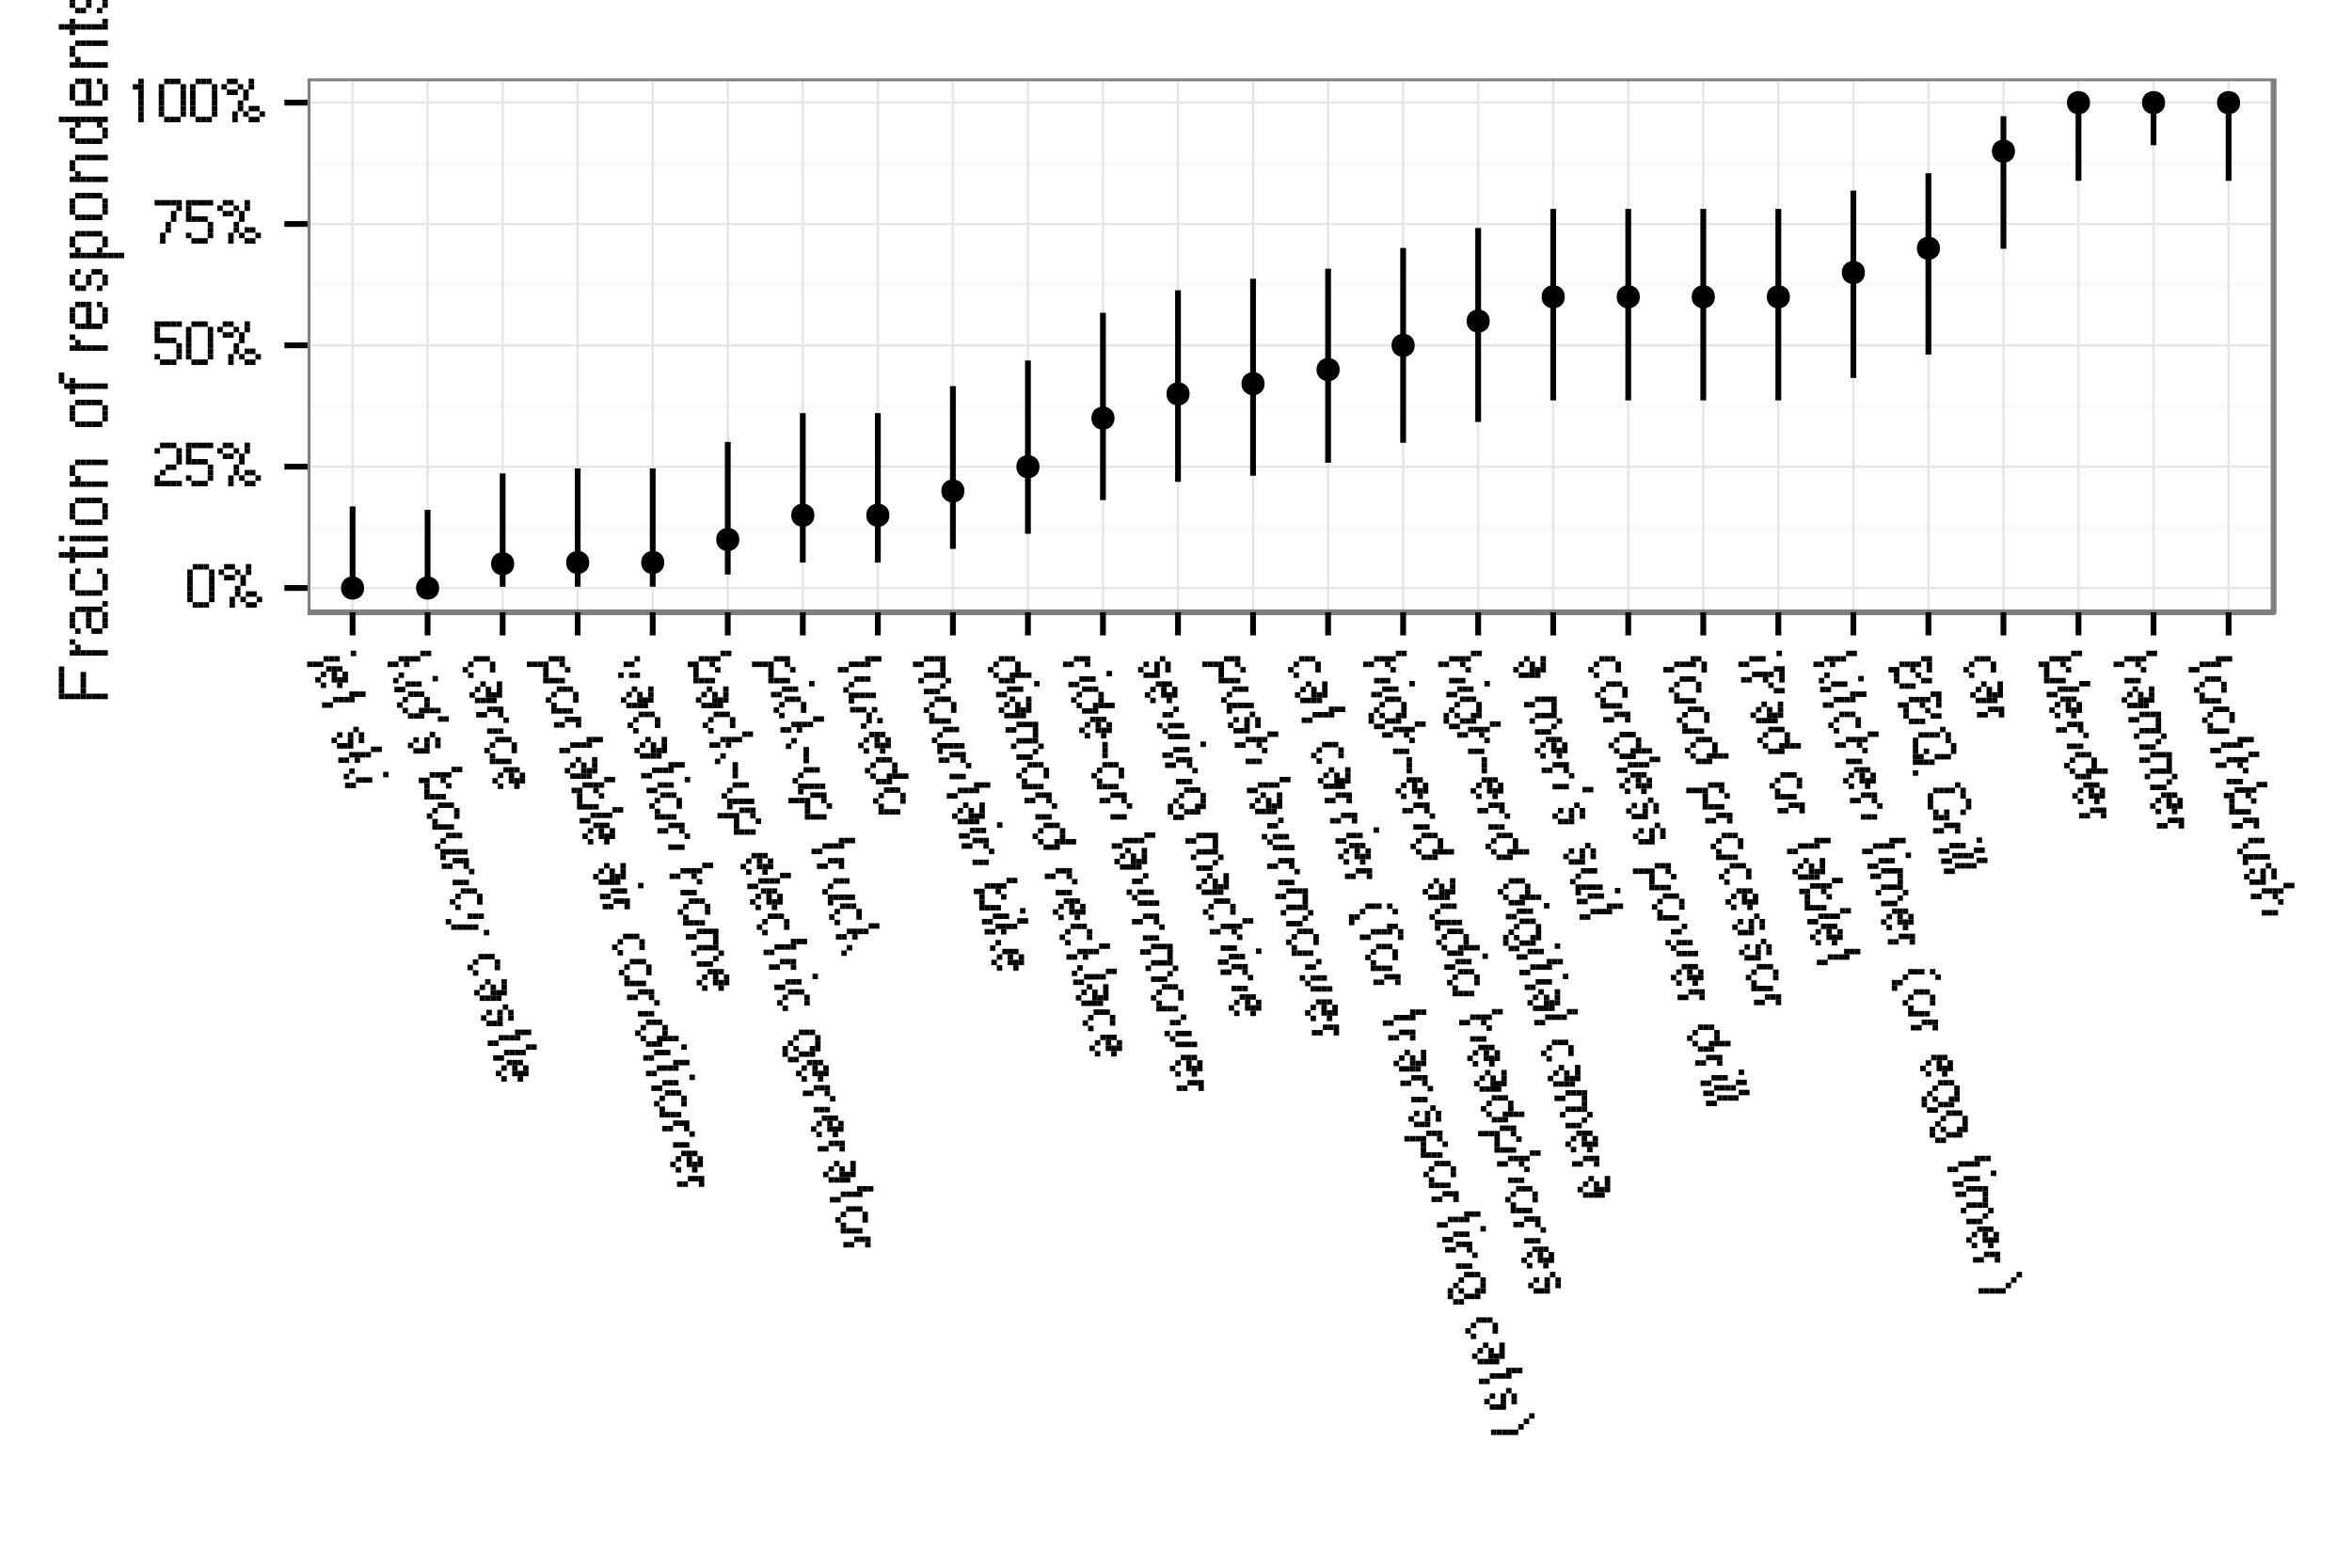 <?xml version="1.0" encoding="UTF-8"?>
<svg xmlns="http://www.w3.org/2000/svg" xmlns:xlink="http://www.w3.org/1999/xlink" width="432pt" height="288pt" viewBox="0 0 432 288" version="1.1">
<defs>
<g>
<symbol overflow="visible" id="glyph0-0">
<g transform="matrix(1,0,0,1,0,-7)">
<rect x="1" y="0" width="1" height="1"/>
<rect x="3" y="0" width="1" height="1"/>
<rect x="5" y="0" width="1" height="1"/>
<rect x="1" y="2" width="1" height="1"/>
<rect x="5" y="2" width="1" height="1"/>
<rect x="1" y="4" width="1" height="1"/>
<rect x="5" y="4" width="1" height="1"/>
<rect x="1" y="6" width="1" height="1"/>
<rect x="3" y="6" width="1" height="1"/>
<rect x="5" y="6" width="1" height="1"/>
</g>
</symbol>
<symbol overflow="visible" id="glyph0-1">
<g transform="matrix(1,0,0,1,0,-8)">
<rect x="1" y="0" width="1" height="1"/>
<rect x="2" y="0" width="1" height="1"/>
<rect x="3" y="0" width="1" height="1"/>
<rect x="0" y="1" width="1" height="1"/>
<rect x="4" y="1" width="1" height="1"/>
<rect x="0" y="2" width="1" height="1"/>
<rect x="4" y="2" width="1" height="1"/>
<rect x="0" y="3" width="1" height="1"/>
<rect x="4" y="3" width="1" height="1"/>
<rect x="0" y="4" width="1" height="1"/>
<rect x="4" y="4" width="1" height="1"/>
<rect x="0" y="5" width="1" height="1"/>
<rect x="4" y="5" width="1" height="1"/>
<rect x="0" y="6" width="1" height="1"/>
<rect x="4" y="6" width="1" height="1"/>
<rect x="1" y="7" width="1" height="1"/>
<rect x="2" y="7" width="1" height="1"/>
<rect x="3" y="7" width="1" height="1"/>
</g>
</symbol>
<symbol overflow="visible" id="glyph0-2">
<g transform="matrix(1,0,0,1,0,-8)">
<rect x="1" y="0" width="1" height="1"/>
<rect x="2" y="0" width="1" height="1"/>
<rect x="5" y="0" width="1" height="1"/>
<rect x="0" y="1" width="1" height="1"/>
<rect x="3" y="1" width="1" height="1"/>
<rect x="5" y="1" width="1" height="1"/>
<rect x="1" y="2" width="1" height="1"/>
<rect x="2" y="2" width="1" height="1"/>
<rect x="4" y="2" width="1" height="1"/>
<rect x="4" y="3" width="1" height="1"/>
<rect x="3" y="4" width="1" height="1"/>
<rect x="3" y="5" width="1" height="1"/>
<rect x="5" y="5" width="1" height="1"/>
<rect x="6" y="5" width="1" height="1"/>
<rect x="2" y="6" width="1" height="1"/>
<rect x="4" y="6" width="1" height="1"/>
<rect x="7" y="6" width="1" height="1"/>
<rect x="2" y="7" width="1" height="1"/>
<rect x="5" y="7" width="1" height="1"/>
<rect x="6" y="7" width="1" height="1"/>
</g>
</symbol>
<symbol overflow="visible" id="glyph0-3">
<g transform="matrix(1,0,0,1,0,-8)">
<rect x="1" y="0" width="1" height="1"/>
<rect x="2" y="0" width="1" height="1"/>
<rect x="3" y="0" width="1" height="1"/>
<rect x="0" y="1" width="1" height="1"/>
<rect x="4" y="1" width="1" height="1"/>
<rect x="4" y="2" width="1" height="1"/>
<rect x="4" y="3" width="1" height="1"/>
<rect x="2" y="4" width="1" height="1"/>
<rect x="3" y="4" width="1" height="1"/>
<rect x="1" y="5" width="1" height="1"/>
<rect x="0" y="6" width="1" height="1"/>
<rect x="0" y="7" width="1" height="1"/>
<rect x="1" y="7" width="1" height="1"/>
<rect x="2" y="7" width="1" height="1"/>
<rect x="3" y="7" width="1" height="1"/>
<rect x="4" y="7" width="1" height="1"/>
</g>
</symbol>
<symbol overflow="visible" id="glyph0-4">
<g transform="matrix(1,0,0,1,0,-8)">
<rect x="0" y="0" width="1" height="1"/>
<rect x="1" y="0" width="1" height="1"/>
<rect x="2" y="0" width="1" height="1"/>
<rect x="3" y="0" width="1" height="1"/>
<rect x="4" y="0" width="1" height="1"/>
<rect x="0" y="1" width="1" height="1"/>
<rect x="0" y="2" width="1" height="1"/>
<rect x="0" y="3" width="1" height="1"/>
<rect x="1" y="3" width="1" height="1"/>
<rect x="2" y="3" width="1" height="1"/>
<rect x="3" y="3" width="1" height="1"/>
<rect x="4" y="4" width="1" height="1"/>
<rect x="4" y="5" width="1" height="1"/>
<rect x="0" y="6" width="1" height="1"/>
<rect x="4" y="6" width="1" height="1"/>
<rect x="1" y="7" width="1" height="1"/>
<rect x="2" y="7" width="1" height="1"/>
<rect x="3" y="7" width="1" height="1"/>
</g>
</symbol>
<symbol overflow="visible" id="glyph0-5">
<g transform="matrix(1,0,0,1,0,-8)">
<rect x="0" y="0" width="1" height="1"/>
<rect x="1" y="0" width="1" height="1"/>
<rect x="2" y="0" width="1" height="1"/>
<rect x="3" y="0" width="1" height="1"/>
<rect x="4" y="0" width="1" height="1"/>
<rect x="4" y="1" width="1" height="1"/>
<rect x="3" y="2" width="1" height="1"/>
<rect x="3" y="3" width="1" height="1"/>
<rect x="2" y="4" width="1" height="1"/>
<rect x="2" y="5" width="1" height="1"/>
<rect x="1" y="6" width="1" height="1"/>
<rect x="1" y="7" width="1" height="1"/>
</g>
</symbol>
<symbol overflow="visible" id="glyph0-6">
<g transform="matrix(1,0,0,1,0,-8)">
<rect x="2" y="0" width="1" height="1"/>
<rect x="1" y="1" width="1" height="1"/>
<rect x="2" y="1" width="1" height="1"/>
<rect x="2" y="2" width="1" height="1"/>
<rect x="2" y="3" width="1" height="1"/>
<rect x="2" y="4" width="1" height="1"/>
<rect x="2" y="5" width="1" height="1"/>
<rect x="2" y="6" width="1" height="1"/>
<rect x="2" y="7" width="1" height="1"/>
</g>
</symbol>
<symbol overflow="visible" id="glyph1-0">
<g transform="matrix(1,0,0,1,0,-1)">
<rect x="6" y="0" width="1" height="1"/>
<rect x="2" y="1" width="1" height="1"/>
<rect x="4" y="1" width="1" height="1"/>
<rect x="0" y="2" width="1" height="1"/>
<rect x="1" y="4" width="1" height="1"/>
<rect x="7" y="4" width="1" height="1"/>
<rect x="3" y="5" width="1" height="1"/>
</g>
</symbol>
<symbol overflow="visible" id="glyph1-1">
<g transform="matrix(1,0,0,1,-1,-2)">
<rect x="8" y="0" width="1" height="1"/>
<rect x="3" y="1" width="1" height="1"/>
<rect x="4" y="1" width="1" height="1"/>
<rect x="5" y="1" width="1" height="1"/>
<rect x="0" y="2" width="1" height="1"/>
<rect x="1" y="2" width="1" height="1"/>
<rect x="2" y="2" width="1" height="1"/>
</g>
</symbol>
<symbol overflow="visible" id="glyph1-2">
<g transform="matrix(1,0,0,1,0,-2)">
<rect x="2" y="1" width="1" height="1"/>
<rect x="3" y="1" width="1" height="1"/>
<rect x="4" y="1" width="1" height="1"/>
<rect x="1" y="2" width="1" height="1"/>
<rect x="3" y="2" width="1" height="1"/>
<rect x="5" y="2" width="1" height="1"/>
<rect x="0" y="3" width="1" height="1"/>
<rect x="3" y="3" width="1" height="1"/>
<rect x="4" y="3" width="1" height="1"/>
<rect x="5" y="3" width="1" height="1"/>
<rect x="1" y="4" width="1" height="1"/>
<rect x="4" y="4" width="1" height="1"/>
</g>
</symbol>
<symbol overflow="visible" id="glyph1-3">
<g transform="matrix(1,0,0,1,0,-2)">
<rect x="5" y="1" width="1" height="1"/>
<rect x="6" y="1" width="1" height="1"/>
<rect x="7" y="1" width="1" height="1"/>
<rect x="2" y="2" width="1" height="1"/>
<rect x="3" y="2" width="1" height="1"/>
<rect x="4" y="2" width="1" height="1"/>
<rect x="5" y="2" width="1" height="1"/>
<rect x="0" y="3" width="1" height="1"/>
<rect x="1" y="3" width="1" height="1"/>
</g>
</symbol>
<symbol overflow="visible" id="glyph1-4">
<g transform="matrix(1,0,0,1,0,-1)">
</g>
</symbol>
<symbol overflow="visible" id="glyph1-5">
<g transform="matrix(1,0,0,1,0,-2)">
<rect x="4" y="1" width="1" height="1"/>
<rect x="1" y="2" width="1" height="1"/>
<rect x="3" y="2" width="1" height="1"/>
<rect x="5" y="2" width="1" height="1"/>
<rect x="0" y="3" width="1" height="1"/>
<rect x="3" y="3" width="1" height="1"/>
<rect x="5" y="3" width="1" height="1"/>
<rect x="1" y="4" width="1" height="1"/>
<rect x="2" y="4" width="1" height="1"/>
<rect x="3" y="4" width="1" height="1"/>
</g>
</symbol>
<symbol overflow="visible" id="glyph1-6">
<g transform="matrix(1,0,0,1,0,-2)">
<rect x="6" y="0" width="1" height="1"/>
<rect x="7" y="0" width="1" height="1"/>
<rect x="2" y="1" width="1" height="1"/>
<rect x="3" y="1" width="1" height="1"/>
<rect x="4" y="1" width="1" height="1"/>
<rect x="5" y="1" width="1" height="1"/>
<rect x="0" y="2" width="1" height="1"/>
<rect x="1" y="2" width="1" height="1"/>
<rect x="3" y="2" width="1" height="1"/>
<rect x="2" y="4" width="1" height="1"/>
<rect x="1" y="5" width="1" height="1"/>
</g>
</symbol>
<symbol overflow="visible" id="glyph1-7">
<g transform="matrix(1,0,0,1,0,-2)">
<rect x="7" y="0" width="1" height="1"/>
<rect x="2" y="1" width="1" height="1"/>
<rect x="3" y="1" width="1" height="1"/>
<rect x="4" y="1" width="1" height="1"/>
<rect x="0" y="2" width="1" height="1"/>
<rect x="1" y="2" width="1" height="1"/>
</g>
</symbol>
<symbol overflow="visible" id="glyph1-8">
<g transform="matrix(1,0,0,1,0,-2)">
<rect x="2" y="1" width="1" height="1"/>
<rect x="3" y="1" width="1" height="1"/>
<rect x="4" y="1" width="1" height="1"/>
<rect x="1" y="2" width="1" height="1"/>
<rect x="5" y="2" width="1" height="1"/>
<rect x="0" y="3" width="1" height="1"/>
<rect x="5" y="3" width="1" height="1"/>
<rect x="1" y="4" width="1" height="1"/>
<rect x="4" y="4" width="1" height="1"/>
<rect x="5" y="4" width="1" height="1"/>
<rect x="6" y="4" width="1" height="1"/>
<rect x="7" y="4" width="1" height="1"/>
<rect x="2" y="5" width="1" height="1"/>
<rect x="3" y="5" width="1" height="1"/>
<rect x="4" y="5" width="1" height="1"/>
</g>
</symbol>
<symbol overflow="visible" id="glyph1-9">
<g transform="matrix(1,0,0,1,5,-2)">
<rect x="1" y="0" width="1" height="1"/>
<rect x="2" y="0" width="1" height="1"/>
</g>
</symbol>
<symbol overflow="visible" id="glyph1-10">
<g transform="matrix(1,0,0,1,0,-2)">
<rect x="6" y="0" width="1" height="1"/>
<rect x="7" y="0" width="1" height="1"/>
<rect x="2" y="1" width="1" height="1"/>
<rect x="3" y="1" width="1" height="1"/>
<rect x="4" y="1" width="1" height="1"/>
<rect x="5" y="1" width="1" height="1"/>
<rect x="0" y="2" width="1" height="1"/>
<rect x="1" y="2" width="1" height="1"/>
<rect x="4" y="2" width="1" height="1"/>
<rect x="1" y="3" width="1" height="1"/>
<rect x="5" y="3" width="1" height="1"/>
<rect x="1" y="4" width="1" height="1"/>
<rect x="1" y="5" width="1" height="1"/>
<rect x="2" y="5" width="1" height="1"/>
<rect x="3" y="5" width="1" height="1"/>
<rect x="4" y="5" width="1" height="1"/>
</g>
</symbol>
<symbol overflow="visible" id="glyph1-11">
<g transform="matrix(1,0,0,1,0,-2)">
<rect x="2" y="1" width="1" height="1"/>
<rect x="3" y="1" width="1" height="1"/>
<rect x="4" y="1" width="1" height="1"/>
<rect x="1" y="2" width="1" height="1"/>
<rect x="5" y="2" width="1" height="1"/>
<rect x="0" y="3" width="1" height="1"/>
<rect x="5" y="3" width="1" height="1"/>
<rect x="1" y="4" width="1" height="1"/>
<rect x="1" y="5" width="1" height="1"/>
<rect x="2" y="5" width="1" height="1"/>
<rect x="3" y="5" width="1" height="1"/>
<rect x="4" y="5" width="1" height="1"/>
</g>
</symbol>
<symbol overflow="visible" id="glyph1-12">
<g transform="matrix(1,0,0,1,0,-2)">
<rect x="2" y="1" width="1" height="1"/>
<rect x="3" y="1" width="1" height="1"/>
<rect x="4" y="1" width="1" height="1"/>
<rect x="1" y="2" width="1" height="1"/>
<rect x="0" y="3" width="1" height="1"/>
<rect x="1" y="4" width="1" height="1"/>
<rect x="2" y="4" width="1" height="1"/>
<rect x="3" y="4" width="1" height="1"/>
<rect x="4" y="4" width="1" height="1"/>
<rect x="5" y="4" width="1" height="1"/>
<rect x="1" y="5" width="1" height="1"/>
</g>
</symbol>
<symbol overflow="visible" id="glyph1-13">
<g transform="matrix(1,0,0,1,0,-2)">
<rect x="2" y="1" width="1" height="1"/>
<rect x="3" y="1" width="1" height="1"/>
<rect x="4" y="1" width="1" height="1"/>
<rect x="0" y="2" width="1" height="1"/>
<rect x="1" y="2" width="1" height="1"/>
<rect x="4" y="2" width="1" height="1"/>
<rect x="5" y="3" width="1" height="1"/>
<rect x="2" y="5" width="1" height="1"/>
<rect x="3" y="5" width="1" height="1"/>
<rect x="4" y="5" width="1" height="1"/>
</g>
</symbol>
<symbol overflow="visible" id="glyph1-14">
<g transform="matrix(1,0,0,1,0,-2)">
<rect x="2" y="1" width="1" height="1"/>
<rect x="3" y="1" width="1" height="1"/>
<rect x="4" y="1" width="1" height="1"/>
<rect x="1" y="2" width="1" height="1"/>
<rect x="5" y="2" width="1" height="1"/>
<rect x="0" y="3" width="1" height="1"/>
<rect x="5" y="3" width="1" height="1"/>
<rect x="1" y="4" width="1" height="1"/>
</g>
</symbol>
<symbol overflow="visible" id="glyph1-15">
<g transform="matrix(1,0,0,1,-2,-2)">
<rect x="4" y="1" width="1" height="1"/>
<rect x="5" y="1" width="1" height="1"/>
<rect x="6" y="1" width="1" height="1"/>
<rect x="0" y="2" width="1" height="1"/>
<rect x="1" y="3" width="1" height="1"/>
<rect x="2" y="3" width="1" height="1"/>
<rect x="3" y="3" width="1" height="1"/>
<rect x="4" y="3" width="1" height="1"/>
<rect x="5" y="3" width="1" height="1"/>
<rect x="7" y="4" width="1" height="1"/>
</g>
</symbol>
<symbol overflow="visible" id="glyph1-16">
<g transform="matrix(1,0,0,1,0,-2)">
<rect x="2" y="1" width="1" height="1"/>
<rect x="5" y="1" width="1" height="1"/>
<rect x="1" y="2" width="1" height="1"/>
<rect x="3" y="2" width="1" height="1"/>
<rect x="5" y="2" width="1" height="1"/>
<rect x="0" y="3" width="1" height="1"/>
<rect x="3" y="3" width="1" height="1"/>
<rect x="4" y="3" width="1" height="1"/>
<rect x="5" y="3" width="1" height="1"/>
<rect x="1" y="4" width="1" height="1"/>
<rect x="2" y="4" width="1" height="1"/>
<rect x="3" y="4" width="1" height="1"/>
<rect x="4" y="4" width="1" height="1"/>
</g>
</symbol>
<symbol overflow="visible" id="glyph1-17">
<g transform="matrix(1,0,0,1,0,-2)">
<rect x="6" y="0" width="1" height="1"/>
<rect x="7" y="0" width="1" height="1"/>
<rect x="2" y="1" width="1" height="1"/>
<rect x="3" y="1" width="1" height="1"/>
<rect x="4" y="1" width="1" height="1"/>
<rect x="5" y="1" width="1" height="1"/>
<rect x="0" y="2" width="1" height="1"/>
<rect x="1" y="2" width="1" height="1"/>
</g>
</symbol>
<symbol overflow="visible" id="glyph1-18">
<g transform="matrix(1,0,0,1,-2,-2)">
<rect x="4" y="1" width="1" height="1"/>
<rect x="5" y="1" width="1" height="1"/>
<rect x="6" y="1" width="1" height="1"/>
<rect x="0" y="2" width="1" height="1"/>
<rect x="1" y="2" width="1" height="1"/>
<rect x="2" y="2" width="1" height="1"/>
<rect x="3" y="2" width="1" height="1"/>
<rect x="6" y="2" width="1" height="1"/>
<rect x="3" y="3" width="1" height="1"/>
<rect x="7" y="3" width="1" height="1"/>
<rect x="3" y="4" width="1" height="1"/>
<rect x="3" y="5" width="1" height="1"/>
<rect x="4" y="5" width="1" height="1"/>
<rect x="5" y="5" width="1" height="1"/>
<rect x="6" y="5" width="1" height="1"/>
</g>
</symbol>
<symbol overflow="visible" id="glyph1-19">
<g transform="matrix(1,0,0,1,0,-2)">
<rect x="2" y="1" width="1" height="1"/>
<rect x="3" y="1" width="1" height="1"/>
<rect x="4" y="1" width="1" height="1"/>
<rect x="0" y="2" width="1" height="1"/>
<rect x="1" y="2" width="1" height="1"/>
<rect x="4" y="2" width="1" height="1"/>
</g>
</symbol>
<symbol overflow="visible" id="glyph1-20">
<g transform="matrix(1,0,0,1,0,-2)">
<rect x="4" y="1" width="1" height="1"/>
<rect x="2" y="2" width="1" height="1"/>
<rect x="3" y="2" width="1" height="1"/>
<rect x="1" y="4" width="1" height="1"/>
<rect x="3" y="4" width="1" height="1"/>
<rect x="4" y="4" width="1" height="1"/>
</g>
</symbol>
<symbol overflow="visible" id="glyph1-21">
<g transform="matrix(1,0,0,1,0,-2)">
<rect x="6" y="0" width="1" height="1"/>
<rect x="7" y="0" width="1" height="1"/>
<rect x="2" y="1" width="1" height="1"/>
<rect x="3" y="1" width="1" height="1"/>
<rect x="4" y="1" width="1" height="1"/>
<rect x="5" y="1" width="1" height="1"/>
<rect x="0" y="2" width="1" height="1"/>
<rect x="1" y="2" width="1" height="1"/>
<rect x="4" y="2" width="1" height="1"/>
<rect x="5" y="3" width="1" height="1"/>
<rect x="2" y="5" width="1" height="1"/>
<rect x="3" y="5" width="1" height="1"/>
<rect x="4" y="5" width="1" height="1"/>
</g>
</symbol>
<symbol overflow="visible" id="glyph1-22">
<g transform="matrix(1,0,0,1,0,-2)">
<rect x="2" y="1" width="1" height="1"/>
<rect x="3" y="1" width="1" height="1"/>
<rect x="4" y="1" width="1" height="1"/>
<rect x="5" y="1" width="1" height="1"/>
<rect x="0" y="2" width="1" height="1"/>
<rect x="1" y="2" width="1" height="1"/>
<rect x="5" y="2" width="1" height="1"/>
<rect x="5" y="3" width="1" height="1"/>
<rect x="2" y="4" width="1" height="1"/>
<rect x="3" y="4" width="1" height="1"/>
<rect x="4" y="4" width="1" height="1"/>
<rect x="5" y="4" width="1" height="1"/>
<rect x="1" y="5" width="1" height="1"/>
<rect x="6" y="5" width="1" height="1"/>
<rect x="5" y="6" width="1" height="1"/>
<rect x="2" y="7" width="1" height="1"/>
<rect x="3" y="7" width="1" height="1"/>
<rect x="4" y="7" width="1" height="1"/>
</g>
</symbol>
<symbol overflow="visible" id="glyph1-23">
<g transform="matrix(1,0,0,1,2,-1)">
<rect x="1" y="0" width="1" height="1"/>
<rect x="1" y="1" width="1" height="1"/>
<rect x="1" y="2" width="1" height="1"/>
</g>
</symbol>
<symbol overflow="visible" id="glyph1-24">
<g transform="matrix(1,0,0,1,-2,-2)">
<rect x="4" y="1" width="1" height="1"/>
<rect x="5" y="1" width="1" height="1"/>
<rect x="6" y="1" width="1" height="1"/>
<rect x="3" y="2" width="1" height="1"/>
<rect x="7" y="2" width="1" height="1"/>
<rect x="2" y="3" width="1" height="1"/>
<rect x="7" y="3" width="1" height="1"/>
<rect x="1" y="4" width="1" height="1"/>
<rect x="3" y="4" width="1" height="1"/>
<rect x="6" y="4" width="1" height="1"/>
<rect x="7" y="4" width="1" height="1"/>
<rect x="1" y="5" width="1" height="1"/>
<rect x="4" y="5" width="1" height="1"/>
<rect x="5" y="5" width="1" height="1"/>
<rect x="6" y="5" width="1" height="1"/>
<rect x="2" y="6" width="1" height="1"/>
<rect x="3" y="6" width="1" height="1"/>
</g>
</symbol>
<symbol overflow="visible" id="glyph1-25">
<g transform="matrix(1,0,0,1,0,-2)">
<rect x="0" y="2" width="1" height="1"/>
<rect x="1" y="2" width="1" height="1"/>
<rect x="2" y="2" width="1" height="1"/>
<rect x="4" y="2" width="1" height="1"/>
<rect x="3" y="3" width="1" height="1"/>
<rect x="3" y="4" width="1" height="1"/>
<rect x="5" y="4" width="1" height="1"/>
<rect x="2" y="5" width="1" height="1"/>
</g>
</symbol>
<symbol overflow="visible" id="glyph1-26">
<g transform="matrix(1,0,0,1,0,-2)">
<rect x="4" y="1" width="1" height="1"/>
<rect x="2" y="2" width="1" height="1"/>
<rect x="3" y="2" width="1" height="1"/>
<rect x="1" y="4" width="1" height="1"/>
<rect x="3" y="4" width="1" height="1"/>
<rect x="4" y="4" width="1" height="1"/>
<rect x="5" y="4" width="1" height="1"/>
<rect x="2" y="5" width="1" height="1"/>
<rect x="3" y="6" width="1" height="1"/>
<rect x="4" y="6" width="1" height="1"/>
<rect x="5" y="6" width="1" height="1"/>
<rect x="6" y="6" width="1" height="1"/>
</g>
</symbol>
<symbol overflow="visible" id="glyph1-27">
<g transform="matrix(1,0,0,1,-2,-2)">
<rect x="4" y="1" width="1" height="1"/>
<rect x="5" y="1" width="1" height="1"/>
<rect x="6" y="1" width="1" height="1"/>
<rect x="8" y="1" width="1" height="1"/>
<rect x="3" y="2" width="1" height="1"/>
<rect x="9" y="2" width="1" height="1"/>
<rect x="1" y="3" width="1" height="1"/>
<rect x="2" y="3" width="1" height="1"/>
<rect x="1" y="4" width="1" height="1"/>
</g>
</symbol>
<symbol overflow="visible" id="glyph1-28">
<g transform="matrix(1,0,0,1,0,-2)">
<rect x="5" y="1" width="1" height="1"/>
<rect x="6" y="1" width="1" height="1"/>
<rect x="2" y="2" width="1" height="1"/>
<rect x="3" y="2" width="1" height="1"/>
<rect x="4" y="2" width="1" height="1"/>
<rect x="5" y="2" width="1" height="1"/>
<rect x="7" y="2" width="1" height="1"/>
<rect x="0" y="3" width="1" height="1"/>
<rect x="1" y="3" width="1" height="1"/>
<rect x="7" y="3" width="1" height="1"/>
</g>
</symbol>
<symbol overflow="visible" id="glyph1-29">
<g transform="matrix(1,0,0,1,-2,-2)">
<rect x="9" y="1" width="1" height="1"/>
<rect x="8" y="2" width="1" height="1"/>
<rect x="7" y="3" width="1" height="1"/>
<rect x="2" y="4" width="1" height="1"/>
<rect x="3" y="4" width="1" height="1"/>
<rect x="4" y="4" width="1" height="1"/>
<rect x="5" y="4" width="1" height="1"/>
<rect x="6" y="4" width="1" height="1"/>
</g>
</symbol>
<symbol overflow="visible" id="glyph1-30">
<g transform="matrix(1,0,0,1,0,-2)">
<rect x="6" y="1" width="1" height="1"/>
<rect x="7" y="1" width="1" height="1"/>
<rect x="2" y="2" width="1" height="1"/>
<rect x="3" y="2" width="1" height="1"/>
<rect x="4" y="2" width="1" height="1"/>
<rect x="5" y="2" width="1" height="1"/>
<rect x="7" y="2" width="1" height="1"/>
<rect x="0" y="3" width="1" height="1"/>
<rect x="1" y="3" width="1" height="1"/>
<rect x="4" y="3" width="1" height="1"/>
<rect x="7" y="3" width="1" height="1"/>
<rect x="5" y="4" width="1" height="1"/>
<rect x="6" y="5" width="1" height="1"/>
<rect x="7" y="5" width="1" height="1"/>
</g>
</symbol>
<symbol overflow="visible" id="glyph1-31">
<g transform="matrix(1,0,0,1,0,-2)">
<rect x="6" y="1" width="1" height="1"/>
<rect x="7" y="1" width="1" height="1"/>
<rect x="2" y="2" width="1" height="1"/>
<rect x="3" y="2" width="1" height="1"/>
<rect x="4" y="2" width="1" height="1"/>
<rect x="5" y="2" width="1" height="1"/>
<rect x="7" y="2" width="1" height="1"/>
<rect x="0" y="3" width="1" height="1"/>
<rect x="1" y="3" width="1" height="1"/>
<rect x="4" y="3" width="1" height="1"/>
<rect x="7" y="3" width="1" height="1"/>
<rect x="1" y="4" width="1" height="1"/>
<rect x="5" y="4" width="1" height="1"/>
<rect x="1" y="5" width="1" height="1"/>
<rect x="6" y="5" width="1" height="1"/>
<rect x="7" y="5" width="1" height="1"/>
<rect x="2" y="6" width="1" height="1"/>
<rect x="3" y="6" width="1" height="1"/>
<rect x="4" y="6" width="1" height="1"/>
</g>
</symbol>
<symbol overflow="visible" id="glyph1-32">
<g transform="matrix(1,0,0,1,-1,-2)">
<rect x="7" y="1" width="1" height="1"/>
<rect x="3" y="2" width="1" height="1"/>
<rect x="4" y="2" width="1" height="1"/>
<rect x="5" y="2" width="1" height="1"/>
<rect x="6" y="2" width="1" height="1"/>
<rect x="8" y="2" width="1" height="1"/>
<rect x="2" y="3" width="1" height="1"/>
<rect x="8" y="3" width="1" height="1"/>
<rect x="2" y="4" width="1" height="1"/>
<rect x="9" y="4" width="1" height="1"/>
<rect x="2" y="5" width="1" height="1"/>
<rect x="4" y="5" width="1" height="1"/>
<rect x="9" y="5" width="1" height="1"/>
<rect x="2" y="6" width="1" height="1"/>
<rect x="3" y="6" width="1" height="1"/>
<rect x="6" y="6" width="1" height="1"/>
<rect x="7" y="6" width="1" height="1"/>
<rect x="8" y="6" width="1" height="1"/>
<rect x="2" y="7" width="1" height="1"/>
<rect x="3" y="7" width="1" height="1"/>
<rect x="4" y="7" width="1" height="1"/>
<rect x="5" y="7" width="1" height="1"/>
<rect x="2" y="9" width="1" height="1"/>
</g>
</symbol>
<symbol overflow="visible" id="glyph1-33">
<g transform="matrix(1,0,0,1,0,-2)">
<rect x="6" y="1" width="1" height="1"/>
<rect x="2" y="2" width="1" height="1"/>
<rect x="3" y="2" width="1" height="1"/>
<rect x="4" y="2" width="1" height="1"/>
<rect x="5" y="2" width="1" height="1"/>
<rect x="7" y="2" width="1" height="1"/>
<rect x="1" y="3" width="1" height="1"/>
<rect x="7" y="3" width="1" height="1"/>
<rect x="1" y="4" width="1" height="1"/>
<rect x="8" y="4" width="1" height="1"/>
<rect x="1" y="5" width="1" height="1"/>
<rect x="8" y="5" width="1" height="1"/>
<rect x="2" y="6" width="1" height="1"/>
<rect x="4" y="6" width="1" height="1"/>
<rect x="7" y="6" width="1" height="1"/>
<rect x="2" y="7" width="1" height="1"/>
<rect x="3" y="7" width="1" height="1"/>
<rect x="4" y="7" width="1" height="1"/>
</g>
</symbol>
<symbol overflow="visible" id="glyph2-0">
<g transform="matrix(1,0,0,1,-9,-8)">
<rect x="0" y="0" width="1" height="1"/>
<rect x="2" y="0" width="1" height="1"/>
<rect x="4" y="0" width="1" height="1"/>
<rect x="6" y="0" width="1" height="1"/>
<rect x="8" y="0" width="1" height="1"/>
<rect x="0" y="2" width="1" height="1"/>
<rect x="8" y="2" width="1" height="1"/>
<rect x="0" y="4" width="1" height="1"/>
<rect x="8" y="4" width="1" height="1"/>
<rect x="0" y="6" width="1" height="1"/>
<rect x="2" y="6" width="1" height="1"/>
<rect x="4" y="6" width="1" height="1"/>
<rect x="6" y="6" width="1" height="1"/>
<rect x="8" y="6" width="1" height="1"/>
</g>
</symbol>
<symbol overflow="visible" id="glyph2-1">
<g transform="matrix(1,0,0,1,-9,-7)">
<rect x="0" y="0" width="1" height="1"/>
<rect x="0" y="1" width="1" height="1"/>
<rect x="4" y="1" width="1" height="1"/>
<rect x="0" y="2" width="1" height="1"/>
<rect x="4" y="2" width="1" height="1"/>
<rect x="0" y="3" width="1" height="1"/>
<rect x="4" y="3" width="1" height="1"/>
<rect x="0" y="4" width="1" height="1"/>
<rect x="4" y="4" width="1" height="1"/>
<rect x="0" y="5" width="1" height="1"/>
<rect x="1" y="5" width="1" height="1"/>
<rect x="2" y="5" width="1" height="1"/>
<rect x="3" y="5" width="1" height="1"/>
<rect x="4" y="5" width="1" height="1"/>
<rect x="5" y="5" width="1" height="1"/>
<rect x="6" y="5" width="1" height="1"/>
<rect x="7" y="5" width="1" height="1"/>
<rect x="8" y="5" width="1" height="1"/>
</g>
</symbol>
<symbol overflow="visible" id="glyph2-2">
<g transform="matrix(1,0,0,1,-7,-4)">
<rect x="0" y="0" width="1" height="1"/>
<rect x="1" y="1" width="1" height="1"/>
<rect x="0" y="2" width="1" height="1"/>
<rect x="1" y="2" width="1" height="1"/>
<rect x="2" y="2" width="1" height="1"/>
<rect x="3" y="2" width="1" height="1"/>
<rect x="4" y="2" width="1" height="1"/>
<rect x="5" y="2" width="1" height="1"/>
<rect x="6" y="2" width="1" height="1"/>
</g>
</symbol>
<symbol overflow="visible" id="glyph2-3">
<g transform="matrix(1,0,0,1,-7,-7)">
<rect x="6" y="0" width="1" height="1"/>
<rect x="1" y="1" width="1" height="1"/>
<rect x="2" y="1" width="1" height="1"/>
<rect x="3" y="1" width="1" height="1"/>
<rect x="4" y="1" width="1" height="1"/>
<rect x="5" y="1" width="1" height="1"/>
<rect x="0" y="2" width="1" height="1"/>
<rect x="3" y="2" width="1" height="1"/>
<rect x="6" y="2" width="1" height="1"/>
<rect x="0" y="3" width="1" height="1"/>
<rect x="3" y="3" width="1" height="1"/>
<rect x="6" y="3" width="1" height="1"/>
<rect x="0" y="4" width="1" height="1"/>
<rect x="3" y="4" width="1" height="1"/>
<rect x="6" y="4" width="1" height="1"/>
<rect x="1" y="5" width="1" height="1"/>
<rect x="4" y="5" width="1" height="1"/>
<rect x="5" y="5" width="1" height="1"/>
</g>
</symbol>
<symbol overflow="visible" id="glyph2-4">
<g transform="matrix(1,0,0,1,-7,-6)">
<rect x="1" y="0" width="1" height="1"/>
<rect x="5" y="0" width="1" height="1"/>
<rect x="0" y="1" width="1" height="1"/>
<rect x="6" y="1" width="1" height="1"/>
<rect x="0" y="2" width="1" height="1"/>
<rect x="6" y="2" width="1" height="1"/>
<rect x="0" y="3" width="1" height="1"/>
<rect x="6" y="3" width="1" height="1"/>
<rect x="1" y="4" width="1" height="1"/>
<rect x="2" y="4" width="1" height="1"/>
<rect x="3" y="4" width="1" height="1"/>
<rect x="4" y="4" width="1" height="1"/>
<rect x="5" y="4" width="1" height="1"/>
</g>
</symbol>
<symbol overflow="visible" id="glyph2-5">
<g transform="matrix(1,0,0,1,-9,-4)">
<rect x="2" y="1" width="1" height="1"/>
<rect x="8" y="1" width="1" height="1"/>
<rect x="0" y="2" width="1" height="1"/>
<rect x="1" y="2" width="1" height="1"/>
<rect x="2" y="2" width="1" height="1"/>
<rect x="3" y="2" width="1" height="1"/>
<rect x="4" y="2" width="1" height="1"/>
<rect x="5" y="2" width="1" height="1"/>
<rect x="6" y="2" width="1" height="1"/>
<rect x="7" y="2" width="1" height="1"/>
<rect x="8" y="2" width="1" height="1"/>
<rect x="2" y="3" width="1" height="1"/>
</g>
</symbol>
<symbol overflow="visible" id="glyph2-6">
<g transform="matrix(1,0,0,1,-9,-3)">
<rect x="0" y="1" width="1" height="1"/>
<rect x="2" y="1" width="1" height="1"/>
<rect x="3" y="1" width="1" height="1"/>
<rect x="4" y="1" width="1" height="1"/>
<rect x="5" y="1" width="1" height="1"/>
<rect x="6" y="1" width="1" height="1"/>
<rect x="7" y="1" width="1" height="1"/>
<rect x="8" y="1" width="1" height="1"/>
</g>
</symbol>
<symbol overflow="visible" id="glyph2-7">
<g transform="matrix(1,0,0,1,-7,-6)">
<rect x="1" y="0" width="1" height="1"/>
<rect x="2" y="0" width="1" height="1"/>
<rect x="3" y="0" width="1" height="1"/>
<rect x="4" y="0" width="1" height="1"/>
<rect x="5" y="0" width="1" height="1"/>
<rect x="0" y="1" width="1" height="1"/>
<rect x="6" y="1" width="1" height="1"/>
<rect x="0" y="2" width="1" height="1"/>
<rect x="6" y="2" width="1" height="1"/>
<rect x="0" y="3" width="1" height="1"/>
<rect x="6" y="3" width="1" height="1"/>
<rect x="1" y="4" width="1" height="1"/>
<rect x="2" y="4" width="1" height="1"/>
<rect x="3" y="4" width="1" height="1"/>
<rect x="4" y="4" width="1" height="1"/>
<rect x="5" y="4" width="1" height="1"/>
</g>
</symbol>
<symbol overflow="visible" id="glyph2-8">
<g transform="matrix(1,0,0,1,-7,-6)">
<rect x="1" y="0" width="1" height="1"/>
<rect x="2" y="0" width="1" height="1"/>
<rect x="3" y="0" width="1" height="1"/>
<rect x="4" y="0" width="1" height="1"/>
<rect x="5" y="0" width="1" height="1"/>
<rect x="6" y="0" width="1" height="1"/>
<rect x="0" y="1" width="1" height="1"/>
<rect x="0" y="2" width="1" height="1"/>
<rect x="1" y="3" width="1" height="1"/>
<rect x="0" y="4" width="1" height="1"/>
<rect x="1" y="4" width="1" height="1"/>
<rect x="2" y="4" width="1" height="1"/>
<rect x="3" y="4" width="1" height="1"/>
<rect x="4" y="4" width="1" height="1"/>
<rect x="5" y="4" width="1" height="1"/>
<rect x="6" y="4" width="1" height="1"/>
</g>
</symbol>
<symbol overflow="visible" id="glyph2-9">
<g transform="matrix(1,0,0,1,-1,-1)">
</g>
</symbol>
<symbol overflow="visible" id="glyph2-10">
<g transform="matrix(1,0,0,1,-9,-5)">
<rect x="0" y="1" width="1" height="1"/>
<rect x="0" y="2" width="1" height="1"/>
<rect x="2" y="2" width="1" height="1"/>
<rect x="1" y="3" width="1" height="1"/>
<rect x="2" y="3" width="1" height="1"/>
<rect x="3" y="3" width="1" height="1"/>
<rect x="4" y="3" width="1" height="1"/>
<rect x="5" y="3" width="1" height="1"/>
<rect x="6" y="3" width="1" height="1"/>
<rect x="7" y="3" width="1" height="1"/>
<rect x="8" y="3" width="1" height="1"/>
<rect x="2" y="4" width="1" height="1"/>
</g>
</symbol>
<symbol overflow="visible" id="glyph2-11">
<g transform="matrix(1,0,0,1,-7,-6)">
<rect x="1" y="0" width="1" height="1"/>
<rect x="2" y="0" width="1" height="1"/>
<rect x="3" y="0" width="1" height="1"/>
<rect x="5" y="0" width="1" height="1"/>
<rect x="0" y="1" width="1" height="1"/>
<rect x="3" y="1" width="1" height="1"/>
<rect x="6" y="1" width="1" height="1"/>
<rect x="0" y="2" width="1" height="1"/>
<rect x="3" y="2" width="1" height="1"/>
<rect x="6" y="2" width="1" height="1"/>
<rect x="0" y="3" width="1" height="1"/>
<rect x="3" y="3" width="1" height="1"/>
<rect x="6" y="3" width="1" height="1"/>
<rect x="1" y="4" width="1" height="1"/>
<rect x="2" y="4" width="1" height="1"/>
<rect x="3" y="4" width="1" height="1"/>
<rect x="4" y="4" width="1" height="1"/>
<rect x="5" y="4" width="1" height="1"/>
</g>
</symbol>
<symbol overflow="visible" id="glyph2-12">
<g transform="matrix(1,0,0,1,-7,-5)">
<rect x="1" y="0" width="1" height="1"/>
<rect x="4" y="0" width="1" height="1"/>
<rect x="5" y="0" width="1" height="1"/>
<rect x="0" y="1" width="1" height="1"/>
<rect x="3" y="1" width="1" height="1"/>
<rect x="6" y="1" width="1" height="1"/>
<rect x="0" y="2" width="1" height="1"/>
<rect x="3" y="2" width="1" height="1"/>
<rect x="6" y="2" width="1" height="1"/>
<rect x="1" y="3" width="1" height="1"/>
<rect x="2" y="3" width="1" height="1"/>
<rect x="5" y="3" width="1" height="1"/>
</g>
</symbol>
<symbol overflow="visible" id="glyph2-13">
<g transform="matrix(1,0,0,1,-7,-6)">
<rect x="1" y="0" width="1" height="1"/>
<rect x="2" y="0" width="1" height="1"/>
<rect x="3" y="0" width="1" height="1"/>
<rect x="4" y="0" width="1" height="1"/>
<rect x="5" y="0" width="1" height="1"/>
<rect x="0" y="1" width="1" height="1"/>
<rect x="6" y="1" width="1" height="1"/>
<rect x="0" y="2" width="1" height="1"/>
<rect x="6" y="2" width="1" height="1"/>
<rect x="1" y="3" width="1" height="1"/>
<rect x="5" y="3" width="1" height="1"/>
<rect x="0" y="4" width="1" height="1"/>
<rect x="1" y="4" width="1" height="1"/>
<rect x="2" y="4" width="1" height="1"/>
<rect x="3" y="4" width="1" height="1"/>
<rect x="4" y="4" width="1" height="1"/>
<rect x="5" y="4" width="1" height="1"/>
<rect x="6" y="4" width="1" height="1"/>
<rect x="7" y="4" width="1" height="1"/>
<rect x="8" y="4" width="1" height="1"/>
<rect x="9" y="4" width="1" height="1"/>
</g>
</symbol>
<symbol overflow="visible" id="glyph2-14">
<g transform="matrix(1,0,0,1,-9,-6)">
<rect x="0" y="0" width="1" height="1"/>
<rect x="1" y="0" width="1" height="1"/>
<rect x="2" y="0" width="1" height="1"/>
<rect x="3" y="0" width="1" height="1"/>
<rect x="4" y="0" width="1" height="1"/>
<rect x="5" y="0" width="1" height="1"/>
<rect x="6" y="0" width="1" height="1"/>
<rect x="7" y="0" width="1" height="1"/>
<rect x="8" y="0" width="1" height="1"/>
<rect x="3" y="1" width="1" height="1"/>
<rect x="7" y="1" width="1" height="1"/>
<rect x="2" y="2" width="1" height="1"/>
<rect x="8" y="2" width="1" height="1"/>
<rect x="2" y="3" width="1" height="1"/>
<rect x="8" y="3" width="1" height="1"/>
<rect x="3" y="4" width="1" height="1"/>
<rect x="4" y="4" width="1" height="1"/>
<rect x="5" y="4" width="1" height="1"/>
<rect x="6" y="4" width="1" height="1"/>
<rect x="7" y="4" width="1" height="1"/>
</g>
</symbol>
</g>
<clipPath id="clip1">
  <path d="M 56.488 14.398 L 418 14.398 L 418 113 L 56.488 113 Z M 56.488 14.398 "/>
</clipPath>
<clipPath id="clip2">
  <path d="M 56.488 96 L 418.602 96 L 418.602 98 L 56.488 98 Z M 56.488 96 "/>
</clipPath>
<clipPath id="clip3">
  <path d="M 56.488 74 L 418.602 74 L 418.602 76 L 56.488 76 Z M 56.488 74 "/>
</clipPath>
<clipPath id="clip4">
  <path d="M 56.488 51 L 418.602 51 L 418.602 53 L 56.488 53 Z M 56.488 51 "/>
</clipPath>
<clipPath id="clip5">
  <path d="M 56.488 29 L 418.602 29 L 418.602 31 L 56.488 31 Z M 56.488 29 "/>
</clipPath>
<clipPath id="clip6">
  <path d="M 56.488 107 L 418 107 L 418 109 L 56.488 109 Z M 56.488 107 "/>
</clipPath>
<clipPath id="clip7">
  <path d="M 56.488 85 L 418 85 L 418 86 L 56.488 86 Z M 56.488 85 "/>
</clipPath>
<clipPath id="clip8">
  <path d="M 56.488 63 L 418 63 L 418 64 L 56.488 64 Z M 56.488 63 "/>
</clipPath>
<clipPath id="clip9">
  <path d="M 56.488 40 L 418 40 L 418 42 L 56.488 42 Z M 56.488 40 "/>
</clipPath>
<clipPath id="clip10">
  <path d="M 56.488 18 L 418 18 L 418 20 L 56.488 20 Z M 56.488 18 "/>
</clipPath>
<clipPath id="clip11">
  <path d="M 64 14.398 L 65 14.398 L 65 113 L 64 113 Z M 64 14.398 "/>
</clipPath>
<clipPath id="clip12">
  <path d="M 78 14.398 L 79 14.398 L 79 113 L 78 113 Z M 78 14.398 "/>
</clipPath>
<clipPath id="clip13">
  <path d="M 92 14.398 L 93 14.398 L 93 113 L 92 113 Z M 92 14.398 "/>
</clipPath>
<clipPath id="clip14">
  <path d="M 105 14.398 L 107 14.398 L 107 113 L 105 113 Z M 105 14.398 "/>
</clipPath>
<clipPath id="clip15">
  <path d="M 119 14.398 L 121 14.398 L 121 113 L 119 113 Z M 119 14.398 "/>
</clipPath>
<clipPath id="clip16">
  <path d="M 133 14.398 L 134 14.398 L 134 113 L 133 113 Z M 133 14.398 "/>
</clipPath>
<clipPath id="clip17">
  <path d="M 147 14.398 L 148 14.398 L 148 113 L 147 113 Z M 147 14.398 "/>
</clipPath>
<clipPath id="clip18">
  <path d="M 161 14.398 L 162 14.398 L 162 113 L 161 113 Z M 161 14.398 "/>
</clipPath>
<clipPath id="clip19">
  <path d="M 174 14.398 L 176 14.398 L 176 113 L 174 113 Z M 174 14.398 "/>
</clipPath>
<clipPath id="clip20">
  <path d="M 188 14.398 L 190 14.398 L 190 113 L 188 113 Z M 188 14.398 "/>
</clipPath>
<clipPath id="clip21">
  <path d="M 202 14.398 L 203 14.398 L 203 113 L 202 113 Z M 202 14.398 "/>
</clipPath>
<clipPath id="clip22">
  <path d="M 216 14.398 L 217 14.398 L 217 113 L 216 113 Z M 216 14.398 "/>
</clipPath>
<clipPath id="clip23">
  <path d="M 229 14.398 L 231 14.398 L 231 113 L 229 113 Z M 229 14.398 "/>
</clipPath>
<clipPath id="clip24">
  <path d="M 243 14.398 L 245 14.398 L 245 113 L 243 113 Z M 243 14.398 "/>
</clipPath>
<clipPath id="clip25">
  <path d="M 257 14.398 L 258 14.398 L 258 113 L 257 113 Z M 257 14.398 "/>
</clipPath>
<clipPath id="clip26">
  <path d="M 271 14.398 L 272 14.398 L 272 113 L 271 113 Z M 271 14.398 "/>
</clipPath>
<clipPath id="clip27">
  <path d="M 285 14.398 L 286 14.398 L 286 113 L 285 113 Z M 285 14.398 "/>
</clipPath>
<clipPath id="clip28">
  <path d="M 298 14.398 L 300 14.398 L 300 113 L 298 113 Z M 298 14.398 "/>
</clipPath>
<clipPath id="clip29">
  <path d="M 312 14.398 L 314 14.398 L 314 113 L 312 113 Z M 312 14.398 "/>
</clipPath>
<clipPath id="clip30">
  <path d="M 326 14.398 L 327 14.398 L 327 113 L 326 113 Z M 326 14.398 "/>
</clipPath>
<clipPath id="clip31">
  <path d="M 340 14.398 L 341 14.398 L 341 113 L 340 113 Z M 340 14.398 "/>
</clipPath>
<clipPath id="clip32">
  <path d="M 353 14.398 L 355 14.398 L 355 113 L 353 113 Z M 353 14.398 "/>
</clipPath>
<clipPath id="clip33">
  <path d="M 367 14.398 L 369 14.398 L 369 113 L 367 113 Z M 367 14.398 "/>
</clipPath>
<clipPath id="clip34">
  <path d="M 381 14.398 L 382 14.398 L 382 113 L 381 113 Z M 381 14.398 "/>
</clipPath>
<clipPath id="clip35">
  <path d="M 395 14.398 L 396 14.398 L 396 113 L 395 113 Z M 395 14.398 "/>
</clipPath>
<clipPath id="clip36">
  <path d="M 409 14.398 L 410 14.398 L 410 113 L 409 113 Z M 409 14.398 "/>
</clipPath>
<clipPath id="clip37">
  <path d="M 56.488 14.398 L 418.602 14.398 L 418.602 113.484 L 56.488 113.484 Z M 56.488 14.398 "/>
</clipPath>
</defs>
<g id="surface181">
<rect x="0" y="0" width="432" height="288" style="fill:rgb(100%,100%,100%);fill-opacity:1;stroke:none;"/>
<rect x="0" y="0" width="432" height="288" style="fill:rgb(100%,100%,100%);fill-opacity:1;stroke:none;"/>
<path style="fill:none;stroke-width:1.063;stroke-linecap:round;stroke-linejoin:round;stroke:rgb(100%,100%,100%);stroke-opacity:1;stroke-miterlimit:10;" d="M 0 288 L 432 288 L 432 0 L 0 0 Z M 0 288 "/>
<g clip-path="url(#clip1)" clip-rule="nonzero">
<path style=" stroke:none;fill-rule:nonzero;fill:rgb(100%,100%,100%);fill-opacity:1;" d="M 56.488 112.484 L 417.602 112.484 L 417.602 14.398 L 56.488 14.398 Z M 56.488 112.484 "/>
</g>
<g clip-path="url(#clip2)" clip-rule="nonzero">
<path style="fill:none;stroke-width:1.063;stroke-linecap:butt;stroke-linejoin:round;stroke:rgb(98.039%,98.039%,98.039%);stroke-opacity:1;stroke-miterlimit:10;" d="M 56.488 96.883 L 417.602 96.883 "/>
</g>
<g clip-path="url(#clip3)" clip-rule="nonzero">
<path style="fill:none;stroke-width:1.063;stroke-linecap:butt;stroke-linejoin:round;stroke:rgb(98.039%,98.039%,98.039%);stroke-opacity:1;stroke-miterlimit:10;" d="M 56.488 74.59 L 417.602 74.59 "/>
</g>
<g clip-path="url(#clip4)" clip-rule="nonzero">
<path style="fill:none;stroke-width:1.063;stroke-linecap:butt;stroke-linejoin:round;stroke:rgb(98.039%,98.039%,98.039%);stroke-opacity:1;stroke-miterlimit:10;" d="M 56.488 52.297 L 417.602 52.297 "/>
</g>
<g clip-path="url(#clip5)" clip-rule="nonzero">
<path style="fill:none;stroke-width:1.063;stroke-linecap:butt;stroke-linejoin:round;stroke:rgb(98.039%,98.039%,98.039%);stroke-opacity:1;stroke-miterlimit:10;" d="M 56.488 30.004 L 417.602 30.004 "/>
</g>
<g clip-path="url(#clip6)" clip-rule="nonzero">
<path style="fill:none;stroke-width:0.425;stroke-linecap:butt;stroke-linejoin:round;stroke:rgb(89.804%,89.804%,89.804%);stroke-opacity:1;stroke-miterlimit:10;" d="M 56.488 108.027 L 417.602 108.027 "/>
</g>
<g clip-path="url(#clip7)" clip-rule="nonzero">
<path style="fill:none;stroke-width:0.425;stroke-linecap:butt;stroke-linejoin:round;stroke:rgb(89.804%,89.804%,89.804%);stroke-opacity:1;stroke-miterlimit:10;" d="M 56.488 85.734 L 417.602 85.734 "/>
</g>
<g clip-path="url(#clip8)" clip-rule="nonzero">
<path style="fill:none;stroke-width:0.425;stroke-linecap:butt;stroke-linejoin:round;stroke:rgb(89.804%,89.804%,89.804%);stroke-opacity:1;stroke-miterlimit:10;" d="M 56.488 63.441 L 417.602 63.441 "/>
</g>
<g clip-path="url(#clip9)" clip-rule="nonzero">
<path style="fill:none;stroke-width:0.425;stroke-linecap:butt;stroke-linejoin:round;stroke:rgb(89.804%,89.804%,89.804%);stroke-opacity:1;stroke-miterlimit:10;" d="M 56.488 41.152 L 417.602 41.152 "/>
</g>
<g clip-path="url(#clip10)" clip-rule="nonzero">
<path style="fill:none;stroke-width:0.425;stroke-linecap:butt;stroke-linejoin:round;stroke:rgb(89.804%,89.804%,89.804%);stroke-opacity:1;stroke-miterlimit:10;" d="M 56.488 18.859 L 417.602 18.859 "/>
</g>
<g clip-path="url(#clip11)" clip-rule="nonzero">
<path style="fill:none;stroke-width:0.425;stroke-linecap:butt;stroke-linejoin:round;stroke:rgb(89.804%,89.804%,89.804%);stroke-opacity:1;stroke-miterlimit:10;" d="M 64.758 112.484 L 64.758 14.398 "/>
</g>
<g clip-path="url(#clip12)" clip-rule="nonzero">
<path style="fill:none;stroke-width:0.425;stroke-linecap:butt;stroke-linejoin:round;stroke:rgb(89.804%,89.804%,89.804%);stroke-opacity:1;stroke-miterlimit:10;" d="M 78.539 112.484 L 78.539 14.398 "/>
</g>
<g clip-path="url(#clip13)" clip-rule="nonzero">
<path style="fill:none;stroke-width:0.425;stroke-linecap:butt;stroke-linejoin:round;stroke:rgb(89.804%,89.804%,89.804%);stroke-opacity:1;stroke-miterlimit:10;" d="M 92.324 112.484 L 92.324 14.398 "/>
</g>
<g clip-path="url(#clip14)" clip-rule="nonzero">
<path style="fill:none;stroke-width:0.425;stroke-linecap:butt;stroke-linejoin:round;stroke:rgb(89.804%,89.804%,89.804%);stroke-opacity:1;stroke-miterlimit:10;" d="M 106.105 112.484 L 106.105 14.398 "/>
</g>
<g clip-path="url(#clip15)" clip-rule="nonzero">
<path style="fill:none;stroke-width:0.425;stroke-linecap:butt;stroke-linejoin:round;stroke:rgb(89.804%,89.804%,89.804%);stroke-opacity:1;stroke-miterlimit:10;" d="M 119.887 112.484 L 119.887 14.398 "/>
</g>
<g clip-path="url(#clip16)" clip-rule="nonzero">
<path style="fill:none;stroke-width:0.425;stroke-linecap:butt;stroke-linejoin:round;stroke:rgb(89.804%,89.804%,89.804%);stroke-opacity:1;stroke-miterlimit:10;" d="M 133.672 112.484 L 133.672 14.398 "/>
</g>
<g clip-path="url(#clip17)" clip-rule="nonzero">
<path style="fill:none;stroke-width:0.425;stroke-linecap:butt;stroke-linejoin:round;stroke:rgb(89.804%,89.804%,89.804%);stroke-opacity:1;stroke-miterlimit:10;" d="M 147.453 112.484 L 147.453 14.398 "/>
</g>
<g clip-path="url(#clip18)" clip-rule="nonzero">
<path style="fill:none;stroke-width:0.425;stroke-linecap:butt;stroke-linejoin:round;stroke:rgb(89.804%,89.804%,89.804%);stroke-opacity:1;stroke-miterlimit:10;" d="M 161.238 112.484 L 161.238 14.398 "/>
</g>
<g clip-path="url(#clip19)" clip-rule="nonzero">
<path style="fill:none;stroke-width:0.425;stroke-linecap:butt;stroke-linejoin:round;stroke:rgb(89.804%,89.804%,89.804%);stroke-opacity:1;stroke-miterlimit:10;" d="M 175.02 112.484 L 175.02 14.398 "/>
</g>
<g clip-path="url(#clip20)" clip-rule="nonzero">
<path style="fill:none;stroke-width:0.425;stroke-linecap:butt;stroke-linejoin:round;stroke:rgb(89.804%,89.804%,89.804%);stroke-opacity:1;stroke-miterlimit:10;" d="M 188.805 112.484 L 188.805 14.398 "/>
</g>
<g clip-path="url(#clip21)" clip-rule="nonzero">
<path style="fill:none;stroke-width:0.425;stroke-linecap:butt;stroke-linejoin:round;stroke:rgb(89.804%,89.804%,89.804%);stroke-opacity:1;stroke-miterlimit:10;" d="M 202.586 112.484 L 202.586 14.398 "/>
</g>
<g clip-path="url(#clip22)" clip-rule="nonzero">
<path style="fill:none;stroke-width:0.425;stroke-linecap:butt;stroke-linejoin:round;stroke:rgb(89.804%,89.804%,89.804%);stroke-opacity:1;stroke-miterlimit:10;" d="M 216.367 112.484 L 216.367 14.398 "/>
</g>
<g clip-path="url(#clip23)" clip-rule="nonzero">
<path style="fill:none;stroke-width:0.425;stroke-linecap:butt;stroke-linejoin:round;stroke:rgb(89.804%,89.804%,89.804%);stroke-opacity:1;stroke-miterlimit:10;" d="M 230.152 112.484 L 230.152 14.398 "/>
</g>
<g clip-path="url(#clip24)" clip-rule="nonzero">
<path style="fill:none;stroke-width:0.425;stroke-linecap:butt;stroke-linejoin:round;stroke:rgb(89.804%,89.804%,89.804%);stroke-opacity:1;stroke-miterlimit:10;" d="M 243.934 112.484 L 243.934 14.398 "/>
</g>
<g clip-path="url(#clip25)" clip-rule="nonzero">
<path style="fill:none;stroke-width:0.425;stroke-linecap:butt;stroke-linejoin:round;stroke:rgb(89.804%,89.804%,89.804%);stroke-opacity:1;stroke-miterlimit:10;" d="M 257.719 112.484 L 257.719 14.398 "/>
</g>
<g clip-path="url(#clip26)" clip-rule="nonzero">
<path style="fill:none;stroke-width:0.425;stroke-linecap:butt;stroke-linejoin:round;stroke:rgb(89.804%,89.804%,89.804%);stroke-opacity:1;stroke-miterlimit:10;" d="M 271.5 112.484 L 271.5 14.398 "/>
</g>
<g clip-path="url(#clip27)" clip-rule="nonzero">
<path style="fill:none;stroke-width:0.425;stroke-linecap:butt;stroke-linejoin:round;stroke:rgb(89.804%,89.804%,89.804%);stroke-opacity:1;stroke-miterlimit:10;" d="M 285.285 112.484 L 285.285 14.398 "/>
</g>
<g clip-path="url(#clip28)" clip-rule="nonzero">
<path style="fill:none;stroke-width:0.425;stroke-linecap:butt;stroke-linejoin:round;stroke:rgb(89.804%,89.804%,89.804%);stroke-opacity:1;stroke-miterlimit:10;" d="M 299.066 112.484 L 299.066 14.398 "/>
</g>
<g clip-path="url(#clip29)" clip-rule="nonzero">
<path style="fill:none;stroke-width:0.425;stroke-linecap:butt;stroke-linejoin:round;stroke:rgb(89.804%,89.804%,89.804%);stroke-opacity:1;stroke-miterlimit:10;" d="M 312.848 112.484 L 312.848 14.398 "/>
</g>
<g clip-path="url(#clip30)" clip-rule="nonzero">
<path style="fill:none;stroke-width:0.425;stroke-linecap:butt;stroke-linejoin:round;stroke:rgb(89.804%,89.804%,89.804%);stroke-opacity:1;stroke-miterlimit:10;" d="M 326.633 112.484 L 326.633 14.398 "/>
</g>
<g clip-path="url(#clip31)" clip-rule="nonzero">
<path style="fill:none;stroke-width:0.425;stroke-linecap:butt;stroke-linejoin:round;stroke:rgb(89.804%,89.804%,89.804%);stroke-opacity:1;stroke-miterlimit:10;" d="M 340.414 112.484 L 340.414 14.398 "/>
</g>
<g clip-path="url(#clip32)" clip-rule="nonzero">
<path style="fill:none;stroke-width:0.425;stroke-linecap:butt;stroke-linejoin:round;stroke:rgb(89.804%,89.804%,89.804%);stroke-opacity:1;stroke-miterlimit:10;" d="M 354.199 112.484 L 354.199 14.398 "/>
</g>
<g clip-path="url(#clip33)" clip-rule="nonzero">
<path style="fill:none;stroke-width:0.425;stroke-linecap:butt;stroke-linejoin:round;stroke:rgb(89.804%,89.804%,89.804%);stroke-opacity:1;stroke-miterlimit:10;" d="M 367.98 112.484 L 367.98 14.398 "/>
</g>
<g clip-path="url(#clip34)" clip-rule="nonzero">
<path style="fill:none;stroke-width:0.425;stroke-linecap:butt;stroke-linejoin:round;stroke:rgb(89.804%,89.804%,89.804%);stroke-opacity:1;stroke-miterlimit:10;" d="M 381.766 112.484 L 381.766 14.398 "/>
</g>
<g clip-path="url(#clip35)" clip-rule="nonzero">
<path style="fill:none;stroke-width:0.425;stroke-linecap:butt;stroke-linejoin:round;stroke:rgb(89.804%,89.804%,89.804%);stroke-opacity:1;stroke-miterlimit:10;" d="M 395.547 112.484 L 395.547 14.398 "/>
</g>
<g clip-path="url(#clip36)" clip-rule="nonzero">
<path style="fill:none;stroke-width:0.425;stroke-linecap:butt;stroke-linejoin:round;stroke:rgb(89.804%,89.804%,89.804%);stroke-opacity:1;stroke-miterlimit:10;" d="M 409.332 112.484 L 409.332 14.398 "/>
</g>
<path style=" stroke:none;fill-rule:nonzero;fill:rgb(0%,0%,0%);fill-opacity:1;" d="M 356.324 45.609 C 356.324 48.445 352.074 48.445 352.074 45.609 C 352.074 42.773 356.324 42.773 356.324 45.609 "/>
<path style=" stroke:none;fill-rule:nonzero;fill:rgb(0%,0%,0%);fill-opacity:1;" d="M 411.457 18.859 C 411.457 21.691 407.203 21.691 407.203 18.859 C 407.203 16.023 411.457 16.023 411.457 18.859 "/>
<path style=" stroke:none;fill-rule:nonzero;fill:rgb(0%,0%,0%);fill-opacity:1;" d="M 287.41 54.527 C 287.41 57.359 283.156 57.359 283.156 54.527 C 283.156 51.691 287.41 51.691 287.41 54.527 "/>
<path style=" stroke:none;fill-rule:nonzero;fill:rgb(0%,0%,0%);fill-opacity:1;" d="M 383.891 18.859 C 383.891 21.691 379.637 21.691 379.637 18.859 C 379.637 16.023 383.891 16.023 383.891 18.859 "/>
<path style=" stroke:none;fill-rule:nonzero;fill:rgb(0%,0%,0%);fill-opacity:1;" d="M 94.449 103.57 C 94.449 106.402 90.195 106.402 90.195 103.57 C 90.195 100.734 94.449 100.734 94.449 103.57 "/>
<path style=" stroke:none;fill-rule:nonzero;fill:rgb(0%,0%,0%);fill-opacity:1;" d="M 370.105 27.773 C 370.105 30.609 365.855 30.609 365.855 27.773 C 365.855 24.941 370.105 24.941 370.105 27.773 "/>
<path style=" stroke:none;fill-rule:nonzero;fill:rgb(0%,0%,0%);fill-opacity:1;" d="M 301.191 54.527 C 301.191 57.359 296.941 57.359 296.941 54.527 C 296.941 51.691 301.191 51.691 301.191 54.527 "/>
<path style=" stroke:none;fill-rule:nonzero;fill:rgb(0%,0%,0%);fill-opacity:1;" d="M 397.672 18.859 C 397.672 21.691 393.422 21.691 393.422 18.859 C 393.422 16.023 397.672 16.023 397.672 18.859 "/>
<path style=" stroke:none;fill-rule:nonzero;fill:rgb(0%,0%,0%);fill-opacity:1;" d="M 190.93 85.734 C 190.93 88.57 186.676 88.57 186.676 85.734 C 186.676 82.902 190.93 82.902 190.93 85.734 "/>
<path style=" stroke:none;fill-rule:nonzero;fill:rgb(0%,0%,0%);fill-opacity:1;" d="M 314.977 54.527 C 314.977 57.359 310.723 57.359 310.723 54.527 C 310.723 51.691 314.977 51.691 314.977 54.527 "/>
<path style=" stroke:none;fill-rule:nonzero;fill:rgb(0%,0%,0%);fill-opacity:1;" d="M 246.062 67.902 C 246.062 70.734 241.809 70.734 241.809 67.902 C 241.809 65.066 246.062 65.066 246.062 67.902 "/>
<path style=" stroke:none;fill-rule:nonzero;fill:rgb(0%,0%,0%);fill-opacity:1;" d="M 259.844 63.441 C 259.844 66.277 255.59 66.277 255.59 63.441 C 255.59 60.609 259.844 60.609 259.844 63.441 "/>
<path style=" stroke:none;fill-rule:nonzero;fill:rgb(0%,0%,0%);fill-opacity:1;" d="M 273.625 58.984 C 273.625 61.82 269.375 61.82 269.375 58.984 C 269.375 56.148 273.625 56.148 273.625 58.984 "/>
<path style=" stroke:none;fill-rule:nonzero;fill:rgb(0%,0%,0%);fill-opacity:1;" d="M 328.758 54.527 C 328.758 57.359 324.508 57.359 324.508 54.527 C 324.508 51.691 328.758 51.691 328.758 54.527 "/>
<path style=" stroke:none;fill-rule:nonzero;fill:rgb(0%,0%,0%);fill-opacity:1;" d="M 66.883 108.027 C 66.883 110.863 62.629 110.863 62.629 108.027 C 62.629 105.191 66.883 105.191 66.883 108.027 "/>
<path style=" stroke:none;fill-rule:nonzero;fill:rgb(0%,0%,0%);fill-opacity:1;" d="M 80.664 108.027 C 80.664 110.863 76.414 110.863 76.414 108.027 C 76.414 105.191 80.664 105.191 80.664 108.027 "/>
<path style=" stroke:none;fill-rule:nonzero;fill:rgb(0%,0%,0%);fill-opacity:1;" d="M 342.543 50.066 C 342.543 52.902 338.289 52.902 338.289 50.066 C 338.289 47.234 342.543 47.234 342.543 50.066 "/>
<path style=" stroke:none;fill-rule:nonzero;fill:rgb(0%,0%,0%);fill-opacity:1;" d="M 177.145 90.195 C 177.145 93.027 172.895 93.027 172.895 90.195 C 172.895 87.359 177.145 87.359 177.145 90.195 "/>
<path style=" stroke:none;fill-rule:nonzero;fill:rgb(0%,0%,0%);fill-opacity:1;" d="M 149.582 94.652 C 149.582 97.488 145.328 97.488 145.328 94.652 C 145.328 91.816 149.582 91.816 149.582 94.652 "/>
<path style=" stroke:none;fill-rule:nonzero;fill:rgb(0%,0%,0%);fill-opacity:1;" d="M 232.277 70.484 C 232.277 73.316 228.027 73.316 228.027 70.484 C 228.027 67.648 232.277 67.648 232.277 70.484 "/>
<path style=" stroke:none;fill-rule:nonzero;fill:rgb(0%,0%,0%);fill-opacity:1;" d="M 204.711 76.816 C 204.711 79.652 200.461 79.652 200.461 76.816 C 200.461 73.984 204.711 73.984 204.711 76.816 "/>
<path style=" stroke:none;fill-rule:nonzero;fill:rgb(0%,0%,0%);fill-opacity:1;" d="M 163.363 94.652 C 163.363 97.488 159.109 97.488 159.109 94.652 C 159.109 91.816 163.363 91.816 163.363 94.652 "/>
<path style=" stroke:none;fill-rule:nonzero;fill:rgb(0%,0%,0%);fill-opacity:1;" d="M 122.016 103.336 C 122.016 106.168 117.762 106.168 117.762 103.336 C 117.762 100.5 122.016 100.5 122.016 103.336 "/>
<path style=" stroke:none;fill-rule:nonzero;fill:rgb(0%,0%,0%);fill-opacity:1;" d="M 135.797 99.109 C 135.797 101.945 131.547 101.945 131.547 99.109 C 131.547 96.277 135.797 96.277 135.797 99.109 "/>
<path style=" stroke:none;fill-rule:nonzero;fill:rgb(0%,0%,0%);fill-opacity:1;" d="M 108.23 103.336 C 108.23 106.168 103.98 106.168 103.98 103.336 C 103.98 100.5 108.23 100.5 108.23 103.336 "/>
<path style=" stroke:none;fill-rule:nonzero;fill:rgb(0%,0%,0%);fill-opacity:1;" d="M 218.496 72.359 C 218.496 75.195 214.242 75.195 214.242 72.359 C 214.242 69.523 218.496 69.523 218.496 72.359 "/>
<path style="fill:none;stroke-width:1.063;stroke-linecap:butt;stroke-linejoin:round;stroke:rgb(0%,0%,0%);stroke-opacity:1;stroke-miterlimit:10;" d="M 64.758 108.027 L 64.758 93.031 "/>
<path style="fill:none;stroke-width:1.063;stroke-linecap:butt;stroke-linejoin:round;stroke:rgb(0%,0%,0%);stroke-opacity:1;stroke-miterlimit:10;" d="M 78.539 108.027 L 78.539 93.66 "/>
<path style="fill:none;stroke-width:1.063;stroke-linecap:butt;stroke-linejoin:round;stroke:rgb(0%,0%,0%);stroke-opacity:1;stroke-miterlimit:10;" d="M 92.324 107.797 L 92.324 86.973 "/>
<path style="fill:none;stroke-width:1.063;stroke-linecap:butt;stroke-linejoin:round;stroke:rgb(0%,0%,0%);stroke-opacity:1;stroke-miterlimit:10;" d="M 106.105 107.785 L 106.105 86.059 "/>
<path style="fill:none;stroke-width:1.063;stroke-linecap:butt;stroke-linejoin:round;stroke:rgb(0%,0%,0%);stroke-opacity:1;stroke-miterlimit:10;" d="M 119.887 107.785 L 119.887 86.059 "/>
<path style="fill:none;stroke-width:1.063;stroke-linecap:butt;stroke-linejoin:round;stroke:rgb(0%,0%,0%);stroke-opacity:1;stroke-miterlimit:10;" d="M 133.672 105.543 L 133.672 81.184 "/>
<path style="fill:none;stroke-width:1.063;stroke-linecap:butt;stroke-linejoin:round;stroke:rgb(0%,0%,0%);stroke-opacity:1;stroke-miterlimit:10;" d="M 147.453 103.359 L 147.453 75.891 "/>
<path style="fill:none;stroke-width:1.063;stroke-linecap:butt;stroke-linejoin:round;stroke:rgb(0%,0%,0%);stroke-opacity:1;stroke-miterlimit:10;" d="M 161.238 103.359 L 161.238 75.891 "/>
<path style="fill:none;stroke-width:1.063;stroke-linecap:butt;stroke-linejoin:round;stroke:rgb(0%,0%,0%);stroke-opacity:1;stroke-miterlimit:10;" d="M 175.02 100.836 L 175.02 70.93 "/>
<path style="fill:none;stroke-width:1.063;stroke-linecap:butt;stroke-linejoin:round;stroke:rgb(0%,0%,0%);stroke-opacity:1;stroke-miterlimit:10;" d="M 188.805 98.055 L 188.805 66.234 "/>
<path style="fill:none;stroke-width:1.063;stroke-linecap:butt;stroke-linejoin:round;stroke:rgb(0%,0%,0%);stroke-opacity:1;stroke-miterlimit:10;" d="M 202.586 91.871 L 202.586 57.457 "/>
<path style="fill:none;stroke-width:1.063;stroke-linecap:butt;stroke-linejoin:round;stroke:rgb(0%,0%,0%);stroke-opacity:1;stroke-miterlimit:10;" d="M 216.367 88.516 L 216.367 53.328 "/>
<path style="fill:none;stroke-width:1.063;stroke-linecap:butt;stroke-linejoin:round;stroke:rgb(0%,0%,0%);stroke-opacity:1;stroke-miterlimit:10;" d="M 230.152 87.391 L 230.152 51.207 "/>
<path style="fill:none;stroke-width:1.063;stroke-linecap:butt;stroke-linejoin:round;stroke:rgb(0%,0%,0%);stroke-opacity:1;stroke-miterlimit:10;" d="M 243.934 85.004 L 243.934 49.363 "/>
<path style="fill:none;stroke-width:1.063;stroke-linecap:butt;stroke-linejoin:round;stroke:rgb(0%,0%,0%);stroke-opacity:1;stroke-miterlimit:10;" d="M 257.719 81.34 L 257.719 45.547 "/>
<path style="fill:none;stroke-width:1.063;stroke-linecap:butt;stroke-linejoin:round;stroke:rgb(0%,0%,0%);stroke-opacity:1;stroke-miterlimit:10;" d="M 271.5 77.523 L 271.5 41.883 "/>
<path style="fill:none;stroke-width:1.063;stroke-linecap:butt;stroke-linejoin:round;stroke:rgb(0%,0%,0%);stroke-opacity:1;stroke-miterlimit:10;" d="M 285.285 73.555 L 285.285 38.371 "/>
<path style="fill:none;stroke-width:1.063;stroke-linecap:butt;stroke-linejoin:round;stroke:rgb(0%,0%,0%);stroke-opacity:1;stroke-miterlimit:10;" d="M 299.066 73.555 L 299.066 38.371 "/>
<path style="fill:none;stroke-width:1.063;stroke-linecap:butt;stroke-linejoin:round;stroke:rgb(0%,0%,0%);stroke-opacity:1;stroke-miterlimit:10;" d="M 312.848 73.555 L 312.848 38.371 "/>
<path style="fill:none;stroke-width:1.063;stroke-linecap:butt;stroke-linejoin:round;stroke:rgb(0%,0%,0%);stroke-opacity:1;stroke-miterlimit:10;" d="M 326.633 73.555 L 326.633 38.371 "/>
<path style="fill:none;stroke-width:1.063;stroke-linecap:butt;stroke-linejoin:round;stroke:rgb(0%,0%,0%);stroke-opacity:1;stroke-miterlimit:10;" d="M 340.414 69.43 L 340.414 35.016 "/>
<path style="fill:none;stroke-width:1.063;stroke-linecap:butt;stroke-linejoin:round;stroke:rgb(0%,0%,0%);stroke-opacity:1;stroke-miterlimit:10;" d="M 354.199 65.133 L 354.199 31.832 "/>
<path style="fill:none;stroke-width:1.063;stroke-linecap:butt;stroke-linejoin:round;stroke:rgb(0%,0%,0%);stroke-opacity:1;stroke-miterlimit:10;" d="M 367.98 45.703 L 367.98 21.344 "/>
<path style="fill:none;stroke-width:1.063;stroke-linecap:butt;stroke-linejoin:round;stroke:rgb(0%,0%,0%);stroke-opacity:1;stroke-miterlimit:10;" d="M 381.766 33.227 L 381.766 18.859 "/>
<path style="fill:none;stroke-width:1.063;stroke-linecap:butt;stroke-linejoin:round;stroke:rgb(0%,0%,0%);stroke-opacity:1;stroke-miterlimit:10;" d="M 395.547 26.672 L 395.547 18.859 "/>
<path style="fill:none;stroke-width:1.063;stroke-linecap:butt;stroke-linejoin:round;stroke:rgb(0%,0%,0%);stroke-opacity:1;stroke-miterlimit:10;" d="M 409.332 33.227 L 409.332 18.859 "/>
<g clip-path="url(#clip37)" clip-rule="nonzero">
<path style="fill:none;stroke-width:1.063;stroke-linecap:round;stroke-linejoin:round;stroke:rgb(49.804%,49.804%,49.804%);stroke-opacity:1;stroke-miterlimit:10;" d="M 56.488 112.484 L 417.602 112.484 L 417.602 14.398 L 56.488 14.398 Z M 56.488 112.484 "/>
</g>
<g style="fill:rgb(0%,0%,0%);fill-opacity:1;">
  <use xlink:href="#glyph0-1" x="34.398" y="111.626"/>
  <use xlink:href="#glyph0-2" x="40.157" y="111.626"/>
</g>
<g style="fill:rgb(0%,0%,0%);fill-opacity:1;">
  <use xlink:href="#glyph0-3" x="28.398" y="89.333"/>
  <use xlink:href="#glyph0-4" x="34.157" y="89.333"/>
  <use xlink:href="#glyph0-2" x="39.916" y="89.333"/>
</g>
<g style="fill:rgb(0%,0%,0%);fill-opacity:1;">
  <use xlink:href="#glyph0-4" x="28.398" y="67.04"/>
  <use xlink:href="#glyph0-1" x="34.157" y="67.04"/>
  <use xlink:href="#glyph0-2" x="39.916" y="67.04"/>
</g>
<g style="fill:rgb(0%,0%,0%);fill-opacity:1;">
  <use xlink:href="#glyph0-5" x="28.398" y="44.751"/>
  <use xlink:href="#glyph0-4" x="34.157" y="44.751"/>
  <use xlink:href="#glyph0-2" x="39.916" y="44.751"/>
</g>
<g style="fill:rgb(0%,0%,0%);fill-opacity:1;">
  <use xlink:href="#glyph0-6" x="23.398" y="22.458"/>
  <use xlink:href="#glyph0-1" x="29.157" y="22.458"/>
  <use xlink:href="#glyph0-1" x="34.916" y="22.458"/>
  <use xlink:href="#glyph0-2" x="40.675" y="22.458"/>
</g>
<path style="fill:none;stroke-width:1.063;stroke-linecap:butt;stroke-linejoin:round;stroke:rgb(0%,0%,0%);stroke-opacity:1;stroke-miterlimit:10;" d="M 52.234 108.027 L 56.488 108.027 "/>
<path style="fill:none;stroke-width:1.063;stroke-linecap:butt;stroke-linejoin:round;stroke:rgb(0%,0%,0%);stroke-opacity:1;stroke-miterlimit:10;" d="M 52.234 85.734 L 56.488 85.734 "/>
<path style="fill:none;stroke-width:1.063;stroke-linecap:butt;stroke-linejoin:round;stroke:rgb(0%,0%,0%);stroke-opacity:1;stroke-miterlimit:10;" d="M 52.234 63.441 L 56.488 63.441 "/>
<path style="fill:none;stroke-width:1.063;stroke-linecap:butt;stroke-linejoin:round;stroke:rgb(0%,0%,0%);stroke-opacity:1;stroke-miterlimit:10;" d="M 52.234 41.152 L 56.488 41.152 "/>
<path style="fill:none;stroke-width:1.063;stroke-linecap:butt;stroke-linejoin:round;stroke:rgb(0%,0%,0%);stroke-opacity:1;stroke-miterlimit:10;" d="M 52.234 18.859 L 56.488 18.859 "/>
<path style="fill:none;stroke-width:1.063;stroke-linecap:butt;stroke-linejoin:round;stroke:rgb(0%,0%,0%);stroke-opacity:1;stroke-miterlimit:10;" d="M 64.758 116.738 L 64.758 112.484 "/>
<path style="fill:none;stroke-width:1.063;stroke-linecap:butt;stroke-linejoin:round;stroke:rgb(0%,0%,0%);stroke-opacity:1;stroke-miterlimit:10;" d="M 78.539 116.738 L 78.539 112.484 "/>
<path style="fill:none;stroke-width:1.063;stroke-linecap:butt;stroke-linejoin:round;stroke:rgb(0%,0%,0%);stroke-opacity:1;stroke-miterlimit:10;" d="M 92.324 116.738 L 92.324 112.484 "/>
<path style="fill:none;stroke-width:1.063;stroke-linecap:butt;stroke-linejoin:round;stroke:rgb(0%,0%,0%);stroke-opacity:1;stroke-miterlimit:10;" d="M 106.105 116.738 L 106.105 112.484 "/>
<path style="fill:none;stroke-width:1.063;stroke-linecap:butt;stroke-linejoin:round;stroke:rgb(0%,0%,0%);stroke-opacity:1;stroke-miterlimit:10;" d="M 119.887 116.738 L 119.887 112.484 "/>
<path style="fill:none;stroke-width:1.063;stroke-linecap:butt;stroke-linejoin:round;stroke:rgb(0%,0%,0%);stroke-opacity:1;stroke-miterlimit:10;" d="M 133.672 116.738 L 133.672 112.484 "/>
<path style="fill:none;stroke-width:1.063;stroke-linecap:butt;stroke-linejoin:round;stroke:rgb(0%,0%,0%);stroke-opacity:1;stroke-miterlimit:10;" d="M 147.453 116.738 L 147.453 112.484 "/>
<path style="fill:none;stroke-width:1.063;stroke-linecap:butt;stroke-linejoin:round;stroke:rgb(0%,0%,0%);stroke-opacity:1;stroke-miterlimit:10;" d="M 161.238 116.738 L 161.238 112.484 "/>
<path style="fill:none;stroke-width:1.063;stroke-linecap:butt;stroke-linejoin:round;stroke:rgb(0%,0%,0%);stroke-opacity:1;stroke-miterlimit:10;" d="M 175.02 116.738 L 175.02 112.484 "/>
<path style="fill:none;stroke-width:1.063;stroke-linecap:butt;stroke-linejoin:round;stroke:rgb(0%,0%,0%);stroke-opacity:1;stroke-miterlimit:10;" d="M 188.805 116.738 L 188.805 112.484 "/>
<path style="fill:none;stroke-width:1.063;stroke-linecap:butt;stroke-linejoin:round;stroke:rgb(0%,0%,0%);stroke-opacity:1;stroke-miterlimit:10;" d="M 202.586 116.738 L 202.586 112.484 "/>
<path style="fill:none;stroke-width:1.063;stroke-linecap:butt;stroke-linejoin:round;stroke:rgb(0%,0%,0%);stroke-opacity:1;stroke-miterlimit:10;" d="M 216.367 116.738 L 216.367 112.484 "/>
<path style="fill:none;stroke-width:1.063;stroke-linecap:butt;stroke-linejoin:round;stroke:rgb(0%,0%,0%);stroke-opacity:1;stroke-miterlimit:10;" d="M 230.152 116.738 L 230.152 112.484 "/>
<path style="fill:none;stroke-width:1.063;stroke-linecap:butt;stroke-linejoin:round;stroke:rgb(0%,0%,0%);stroke-opacity:1;stroke-miterlimit:10;" d="M 243.934 116.738 L 243.934 112.484 "/>
<path style="fill:none;stroke-width:1.063;stroke-linecap:butt;stroke-linejoin:round;stroke:rgb(0%,0%,0%);stroke-opacity:1;stroke-miterlimit:10;" d="M 257.719 116.738 L 257.719 112.484 "/>
<path style="fill:none;stroke-width:1.063;stroke-linecap:butt;stroke-linejoin:round;stroke:rgb(0%,0%,0%);stroke-opacity:1;stroke-miterlimit:10;" d="M 271.5 116.738 L 271.5 112.484 "/>
<path style="fill:none;stroke-width:1.063;stroke-linecap:butt;stroke-linejoin:round;stroke:rgb(0%,0%,0%);stroke-opacity:1;stroke-miterlimit:10;" d="M 285.285 116.738 L 285.285 112.484 "/>
<path style="fill:none;stroke-width:1.063;stroke-linecap:butt;stroke-linejoin:round;stroke:rgb(0%,0%,0%);stroke-opacity:1;stroke-miterlimit:10;" d="M 299.066 116.738 L 299.066 112.484 "/>
<path style="fill:none;stroke-width:1.063;stroke-linecap:butt;stroke-linejoin:round;stroke:rgb(0%,0%,0%);stroke-opacity:1;stroke-miterlimit:10;" d="M 312.848 116.738 L 312.848 112.484 "/>
<path style="fill:none;stroke-width:1.063;stroke-linecap:butt;stroke-linejoin:round;stroke:rgb(0%,0%,0%);stroke-opacity:1;stroke-miterlimit:10;" d="M 326.633 116.738 L 326.633 112.484 "/>
<path style="fill:none;stroke-width:1.063;stroke-linecap:butt;stroke-linejoin:round;stroke:rgb(0%,0%,0%);stroke-opacity:1;stroke-miterlimit:10;" d="M 340.414 116.738 L 340.414 112.484 "/>
<path style="fill:none;stroke-width:1.063;stroke-linecap:butt;stroke-linejoin:round;stroke:rgb(0%,0%,0%);stroke-opacity:1;stroke-miterlimit:10;" d="M 354.199 116.738 L 354.199 112.484 "/>
<path style="fill:none;stroke-width:1.063;stroke-linecap:butt;stroke-linejoin:round;stroke:rgb(0%,0%,0%);stroke-opacity:1;stroke-miterlimit:10;" d="M 367.98 116.738 L 367.98 112.484 "/>
<path style="fill:none;stroke-width:1.063;stroke-linecap:butt;stroke-linejoin:round;stroke:rgb(0%,0%,0%);stroke-opacity:1;stroke-miterlimit:10;" d="M 381.766 116.738 L 381.766 112.484 "/>
<path style="fill:none;stroke-width:1.063;stroke-linecap:butt;stroke-linejoin:round;stroke:rgb(0%,0%,0%);stroke-opacity:1;stroke-miterlimit:10;" d="M 395.547 116.738 L 395.547 112.484 "/>
<path style="fill:none;stroke-width:1.063;stroke-linecap:butt;stroke-linejoin:round;stroke:rgb(0%,0%,0%);stroke-opacity:1;stroke-miterlimit:10;" d="M 409.332 116.738 L 409.332 112.484 "/>
<g style="fill:rgb(0%,0%,0%);fill-opacity:1;">
  <use xlink:href="#glyph1-1" x="57.416" y="121.539"/>
  <use xlink:href="#glyph1-2" x="57.913" y="123.393"/>
  <use xlink:href="#glyph1-3" x="59.155" y="128.03"/>
  <use xlink:href="#glyph1-4" x="60.149" y="131.739"/>
  <use xlink:href="#glyph1-5" x="60.894" y="134.521"/>
  <use xlink:href="#glyph1-6" x="62.137" y="139.157"/>
  <use xlink:href="#glyph1-7" x="63.379" y="143.793"/>
</g>
<g style="fill:rgb(0%,0%,0%);fill-opacity:1;">
  <use xlink:href="#glyph1-6" x="71.201" y="121.539"/>
  <use xlink:href="#glyph1-7" x="72.443" y="126.175"/>
  <use xlink:href="#glyph1-8" x="72.94" y="128.03"/>
  <use xlink:href="#glyph1-9" x="74.431" y="133.592"/>
  <use xlink:href="#glyph1-5" x="74.928" y="135.447"/>
  <use xlink:href="#glyph1-4" x="76.17" y="140.083"/>
  <use xlink:href="#glyph1-10" x="76.915" y="142.865"/>
  <use xlink:href="#glyph1-11" x="78.406" y="148.427"/>
  <use xlink:href="#glyph1-12" x="79.896" y="153.99"/>
  <use xlink:href="#glyph1-13" x="81.139" y="158.626"/>
  <use xlink:href="#glyph1-14" x="82.629" y="164.189"/>
  <use xlink:href="#glyph1-15" x="83.871" y="168.825"/>
  <use xlink:href="#glyph1-4" x="85.114" y="173.461"/>
  <use xlink:href="#glyph1-14" x="85.859" y="176.243"/>
  <use xlink:href="#glyph1-16" x="87.101" y="180.879"/>
  <use xlink:href="#glyph1-5" x="88.344" y="185.516"/>
  <use xlink:href="#glyph1-3" x="89.586" y="190.152"/>
  <use xlink:href="#glyph1-17" x="90.58" y="193.861"/>
  <use xlink:href="#glyph1-2" x="91.077" y="195.715"/>
</g>
<g style="fill:rgb(0%,0%,0%);fill-opacity:1;">
  <use xlink:href="#glyph1-14" x="84.982" y="121.539"/>
  <use xlink:href="#glyph1-16" x="86.225" y="126.175"/>
  <use xlink:href="#glyph1-13" x="87.467" y="130.812"/>
  <use xlink:href="#glyph1-11" x="88.957" y="136.374"/>
  <use xlink:href="#glyph1-2" x="90.448" y="141.937"/>
</g>
<g style="fill:rgb(0%,0%,0%);fill-opacity:1;">
  <use xlink:href="#glyph1-18" x="98.767" y="121.539"/>
  <use xlink:href="#glyph1-11" x="100.258" y="127.102"/>
  <use xlink:href="#glyph1-19" x="101.748" y="132.664"/>
  <use xlink:href="#glyph1-3" x="102.742" y="136.373"/>
  <use xlink:href="#glyph1-16" x="103.736" y="140.082"/>
  <use xlink:href="#glyph1-10" x="104.978" y="144.718"/>
  <use xlink:href="#glyph1-17" x="106.469" y="150.281"/>
  <use xlink:href="#glyph1-2" x="106.966" y="152.135"/>
  <use xlink:href="#glyph1-4" x="108.208" y="156.772"/>
  <use xlink:href="#glyph1-16" x="108.953" y="159.553"/>
  <use xlink:href="#glyph1-7" x="110.196" y="164.19"/>
  <use xlink:href="#glyph1-19" x="110.693" y="166.044"/>
  <use xlink:href="#glyph1-4" x="111.686" y="169.753"/>
  <use xlink:href="#glyph1-14" x="112.432" y="172.535"/>
  <use xlink:href="#glyph1-11" x="113.674" y="177.171"/>
  <use xlink:href="#glyph1-13" x="115.165" y="182.734"/>
  <use xlink:href="#glyph1-8" x="116.655" y="188.296"/>
  <use xlink:href="#glyph1-7" x="118.146" y="193.859"/>
  <use xlink:href="#glyph1-3" x="118.642" y="195.713"/>
  <use xlink:href="#glyph1-7" x="119.636" y="199.422"/>
  <use xlink:href="#glyph1-11" x="120.133" y="201.277"/>
  <use xlink:href="#glyph1-13" x="121.624" y="206.839"/>
  <use xlink:href="#glyph1-2" x="123.114" y="212.402"/>
  <use xlink:href="#glyph1-19" x="124.356" y="217.038"/>
</g>
<g style="fill:rgb(0%,0%,0%);fill-opacity:1;">
  <use xlink:href="#glyph1-20" x="112.549" y="121.539"/>
  <use xlink:href="#glyph1-16" x="114.039" y="127.102"/>
  <use xlink:href="#glyph1-14" x="115.282" y="131.738"/>
  <use xlink:href="#glyph1-16" x="116.524" y="136.374"/>
  <use xlink:href="#glyph1-3" x="117.766" y="141.01"/>
  <use xlink:href="#glyph1-7" x="118.76" y="144.719"/>
  <use xlink:href="#glyph1-11" x="119.257" y="146.574"/>
  <use xlink:href="#glyph1-13" x="120.747" y="152.136"/>
  <use xlink:href="#glyph1-4" x="122.238" y="157.699"/>
  <use xlink:href="#glyph1-21" x="122.983" y="160.481"/>
  <use xlink:href="#glyph1-11" x="124.474" y="166.043"/>
  <use xlink:href="#glyph1-22" x="125.964" y="171.606"/>
  <use xlink:href="#glyph1-2" x="127.952" y="179.023"/>
</g>
<g style="fill:rgb(0%,0%,0%);fill-opacity:1;">
  <use xlink:href="#glyph1-10" x="126.334" y="121.539"/>
  <use xlink:href="#glyph1-16" x="127.824" y="127.102"/>
  <use xlink:href="#glyph1-14" x="129.067" y="131.738"/>
  <use xlink:href="#glyph1-6" x="130.309" y="136.374"/>
  <use xlink:href="#glyph1-23" x="131.551" y="141.01"/>
  <use xlink:href="#glyph1-12" x="132.545" y="144.719"/>
  <use xlink:href="#glyph1-18" x="133.787" y="149.356"/>
  <use xlink:href="#glyph1-4" x="135.278" y="154.918"/>
  <use xlink:href="#glyph1-2" x="136.023" y="157.7"/>
  <use xlink:href="#glyph1-17" x="137.265" y="162.336"/>
  <use xlink:href="#glyph1-2" x="137.762" y="164.191"/>
  <use xlink:href="#glyph1-14" x="139.005" y="168.827"/>
  <use xlink:href="#glyph1-3" x="140.247" y="173.463"/>
  <use xlink:href="#glyph1-19" x="141.241" y="177.172"/>
  <use xlink:href="#glyph1-7" x="142.235" y="180.881"/>
  <use xlink:href="#glyph1-14" x="142.732" y="182.736"/>
  <use xlink:href="#glyph1-4" x="143.974" y="187.372"/>
  <use xlink:href="#glyph1-24" x="144.719" y="190.154"/>
  <use xlink:href="#glyph1-2" x="146.21" y="195.716"/>
  <use xlink:href="#glyph1-13" x="147.452" y="200.353"/>
  <use xlink:href="#glyph1-2" x="148.942" y="205.915"/>
  <use xlink:href="#glyph1-19" x="150.185" y="210.551"/>
  <use xlink:href="#glyph1-16" x="151.179" y="214.26"/>
  <use xlink:href="#glyph1-3" x="152.421" y="218.897"/>
  <use xlink:href="#glyph1-11" x="153.415" y="222.606"/>
  <use xlink:href="#glyph1-19" x="154.905" y="228.168"/>
</g>
<g style="fill:rgb(0%,0%,0%);fill-opacity:1;">
  <use xlink:href="#glyph1-18" x="140.115" y="121.539"/>
  <use xlink:href="#glyph1-7" x="141.606" y="127.102"/>
  <use xlink:href="#glyph1-14" x="142.103" y="128.956"/>
  <use xlink:href="#glyph1-6" x="143.345" y="133.592"/>
  <use xlink:href="#glyph1-23" x="144.587" y="138.229"/>
  <use xlink:href="#glyph1-12" x="145.581" y="141.938"/>
  <use xlink:href="#glyph1-18" x="146.823" y="146.574"/>
  <use xlink:href="#glyph1-4" x="148.314" y="152.136"/>
  <use xlink:href="#glyph1-3" x="149.059" y="154.918"/>
  <use xlink:href="#glyph1-19" x="150.053" y="158.627"/>
  <use xlink:href="#glyph1-12" x="151.047" y="162.336"/>
  <use xlink:href="#glyph1-14" x="152.289" y="166.972"/>
  <use xlink:href="#glyph1-6" x="153.531" y="171.609"/>
</g>
<g style="fill:rgb(0%,0%,0%);fill-opacity:1;">
  <use xlink:href="#glyph1-3" x="153.896" y="121.539"/>
  <use xlink:href="#glyph1-12" x="154.89" y="125.248"/>
  <use xlink:href="#glyph1-25" x="156.133" y="129.884"/>
  <use xlink:href="#glyph1-2" x="157.623" y="135.447"/>
  <use xlink:href="#glyph1-8" x="158.865" y="140.083"/>
  <use xlink:href="#glyph1-11" x="160.356" y="145.646"/>
</g>
<g style="fill:rgb(0%,0%,0%);fill-opacity:1;">
  <use xlink:href="#glyph1-22" x="167.682" y="121.539"/>
  <use xlink:href="#glyph1-11" x="169.669" y="128.956"/>
  <use xlink:href="#glyph1-12" x="171.159" y="134.519"/>
  <use xlink:href="#glyph1-13" x="172.402" y="139.155"/>
  <use xlink:href="#glyph1-3" x="173.892" y="144.717"/>
  <use xlink:href="#glyph1-16" x="174.886" y="148.426"/>
  <use xlink:href="#glyph1-7" x="176.128" y="153.063"/>
  <use xlink:href="#glyph1-13" x="176.625" y="154.917"/>
  <use xlink:href="#glyph1-4" x="178.116" y="160.48"/>
  <use xlink:href="#glyph1-10" x="178.861" y="163.262"/>
  <use xlink:href="#glyph1-7" x="180.352" y="168.824"/>
  <use xlink:href="#glyph1-6" x="180.848" y="170.679"/>
  <use xlink:href="#glyph1-2" x="182.091" y="175.315"/>
</g>
<g style="fill:rgb(0%,0%,0%);fill-opacity:1;">
  <use xlink:href="#glyph1-8" x="181.463" y="121.539"/>
  <use xlink:href="#glyph1-7" x="182.953" y="127.102"/>
  <use xlink:href="#glyph1-16" x="183.45" y="128.956"/>
  <use xlink:href="#glyph1-22" x="184.692" y="133.592"/>
  <use xlink:href="#glyph1-11" x="186.68" y="141.009"/>
  <use xlink:href="#glyph1-13" x="188.17" y="146.572"/>
  <use xlink:href="#glyph1-8" x="189.661" y="152.135"/>
  <use xlink:href="#glyph1-4" x="191.151" y="157.697"/>
  <use xlink:href="#glyph1-13" x="191.897" y="160.479"/>
  <use xlink:href="#glyph1-2" x="193.387" y="166.041"/>
  <use xlink:href="#glyph1-14" x="194.629" y="170.678"/>
  <use xlink:href="#glyph1-6" x="195.872" y="175.314"/>
  <use xlink:href="#glyph1-17" x="197.114" y="179.95"/>
  <use xlink:href="#glyph1-16" x="197.611" y="181.805"/>
  <use xlink:href="#glyph1-14" x="198.853" y="186.441"/>
  <use xlink:href="#glyph1-2" x="200.096" y="191.077"/>
</g>
<g style="fill:rgb(0%,0%,0%);fill-opacity:1;">
  <use xlink:href="#glyph1-19" x="195.248" y="121.539"/>
  <use xlink:href="#glyph1-7" x="196.242" y="125.248"/>
  <use xlink:href="#glyph1-8" x="196.739" y="127.103"/>
  <use xlink:href="#glyph1-2" x="198.229" y="132.665"/>
  <use xlink:href="#glyph1-23" x="199.471" y="137.301"/>
  <use xlink:href="#glyph1-11" x="200.465" y="141.01"/>
  <use xlink:href="#glyph1-13" x="201.956" y="146.573"/>
  <use xlink:href="#glyph1-4" x="203.446" y="152.135"/>
  <use xlink:href="#glyph1-17" x="204.192" y="154.917"/>
  <use xlink:href="#glyph1-16" x="204.689" y="156.772"/>
  <use xlink:href="#glyph1-26" x="205.931" y="161.408"/>
  <use xlink:href="#glyph1-13" x="207.918" y="168.825"/>
  <use xlink:href="#glyph1-22" x="209.409" y="174.388"/>
  <use xlink:href="#glyph1-11" x="211.396" y="181.805"/>
  <use xlink:href="#glyph1-26" x="212.887" y="187.367"/>
  <use xlink:href="#glyph1-2" x="214.874" y="194.784"/>
  <use xlink:href="#glyph1-19" x="216.116" y="199.421"/>
</g>
<g style="fill:rgb(0%,0%,0%);fill-opacity:1;">
  <use xlink:href="#glyph1-5" x="209.029" y="121.539"/>
  <use xlink:href="#glyph1-2" x="210.271" y="126.175"/>
  <use xlink:href="#glyph1-26" x="211.514" y="130.812"/>
  <use xlink:href="#glyph1-7" x="213.501" y="138.229"/>
  <use xlink:href="#glyph1-13" x="213.998" y="140.083"/>
  <use xlink:href="#glyph1-24" x="215.489" y="145.646"/>
  <use xlink:href="#glyph1-4" x="216.979" y="151.208"/>
  <use xlink:href="#glyph1-22" x="217.724" y="153.99"/>
  <use xlink:href="#glyph1-16" x="219.712" y="161.407"/>
  <use xlink:href="#glyph1-14" x="220.954" y="166.043"/>
  <use xlink:href="#glyph1-21" x="222.196" y="170.68"/>
  <use xlink:href="#glyph1-7" x="223.687" y="176.242"/>
  <use xlink:href="#glyph1-13" x="224.184" y="178.097"/>
  <use xlink:href="#glyph1-2" x="225.674" y="183.659"/>
</g>
<g style="fill:rgb(0%,0%,0%);fill-opacity:1;">
  <use xlink:href="#glyph1-18" x="222.814" y="121.539"/>
  <use xlink:href="#glyph1-12" x="224.305" y="127.102"/>
  <use xlink:href="#glyph1-5" x="225.547" y="131.738"/>
  <use xlink:href="#glyph1-21" x="226.789" y="136.374"/>
  <use xlink:href="#glyph1-4" x="228.28" y="141.937"/>
  <use xlink:href="#glyph1-17" x="229.025" y="144.718"/>
  <use xlink:href="#glyph1-16" x="229.522" y="146.573"/>
  <use xlink:href="#glyph1-26" x="230.764" y="151.209"/>
  <use xlink:href="#glyph1-13" x="232.752" y="158.626"/>
  <use xlink:href="#glyph1-22" x="234.242" y="164.189"/>
  <use xlink:href="#glyph1-11" x="236.23" y="171.606"/>
  <use xlink:href="#glyph1-26" x="237.72" y="177.168"/>
  <use xlink:href="#glyph1-2" x="239.708" y="184.585"/>
  <use xlink:href="#glyph1-19" x="240.95" y="189.222"/>
</g>
<g style="fill:rgb(0%,0%,0%);fill-opacity:1;">
  <use xlink:href="#glyph1-14" x="236.596" y="121.539"/>
  <use xlink:href="#glyph1-16" x="237.838" y="126.175"/>
  <use xlink:href="#glyph1-3" x="239.08" y="130.812"/>
  <use xlink:href="#glyph1-4" x="240.074" y="134.521"/>
  <use xlink:href="#glyph1-14" x="240.819" y="137.302"/>
  <use xlink:href="#glyph1-16" x="242.062" y="141.939"/>
  <use xlink:href="#glyph1-19" x="243.304" y="146.575"/>
  <use xlink:href="#glyph1-19" x="244.298" y="150.284"/>
  <use xlink:href="#glyph1-7" x="245.292" y="153.993"/>
  <use xlink:href="#glyph1-2" x="245.788" y="155.847"/>
  <use xlink:href="#glyph1-19" x="247.031" y="160.484"/>
  <use xlink:href="#glyph1-4" x="248.025" y="164.193"/>
  <use xlink:href="#glyph1-27" x="248.77" y="166.974"/>
  <use xlink:href="#glyph1-28" x="249.764" y="170.683"/>
  <use xlink:href="#glyph1-11" x="250.758" y="174.392"/>
  <use xlink:href="#glyph1-19" x="252.248" y="179.955"/>
  <use xlink:href="#glyph1-4" x="253.242" y="183.664"/>
  <use xlink:href="#glyph1-3" x="253.987" y="186.446"/>
  <use xlink:href="#glyph1-19" x="254.981" y="190.155"/>
  <use xlink:href="#glyph1-16" x="255.975" y="193.864"/>
  <use xlink:href="#glyph1-13" x="257.217" y="198.5"/>
  <use xlink:href="#glyph1-5" x="258.708" y="204.062"/>
  <use xlink:href="#glyph1-18" x="259.95" y="208.699"/>
  <use xlink:href="#glyph1-11" x="261.44" y="214.261"/>
  <use xlink:href="#glyph1-19" x="262.931" y="219.824"/>
  <use xlink:href="#glyph1-3" x="263.925" y="223.533"/>
  <use xlink:href="#glyph1-7" x="264.919" y="227.242"/>
  <use xlink:href="#glyph1-13" x="265.416" y="229.096"/>
  <use xlink:href="#glyph1-24" x="266.906" y="234.659"/>
  <use xlink:href="#glyph1-4" x="268.396" y="240.221"/>
  <use xlink:href="#glyph1-14" x="269.142" y="243.003"/>
  <use xlink:href="#glyph1-16" x="270.384" y="247.639"/>
  <use xlink:href="#glyph1-3" x="271.626" y="252.276"/>
  <use xlink:href="#glyph1-5" x="272.62" y="255.985"/>
  <use xlink:href="#glyph1-29" x="273.863" y="260.621"/>
</g>
<g style="fill:rgb(0%,0%,0%);fill-opacity:1;">
  <use xlink:href="#glyph1-21" x="250.381" y="121.539"/>
  <use xlink:href="#glyph1-7" x="251.871" y="127.102"/>
  <use xlink:href="#glyph1-24" x="252.368" y="128.956"/>
  <use xlink:href="#glyph1-21" x="253.859" y="134.519"/>
  <use xlink:href="#glyph1-23" x="255.349" y="140.081"/>
  <use xlink:href="#glyph1-2" x="256.343" y="143.79"/>
  <use xlink:href="#glyph1-13" x="257.585" y="148.426"/>
  <use xlink:href="#glyph1-8" x="259.076" y="153.989"/>
  <use xlink:href="#glyph1-4" x="260.566" y="159.552"/>
  <use xlink:href="#glyph1-16" x="261.312" y="162.333"/>
  <use xlink:href="#glyph1-12" x="262.554" y="166.97"/>
  <use xlink:href="#glyph1-8" x="263.796" y="171.606"/>
  <use xlink:href="#glyph1-7" x="265.287" y="177.168"/>
  <use xlink:href="#glyph1-11" x="265.784" y="179.023"/>
  <use xlink:href="#glyph1-4" x="267.274" y="184.585"/>
  <use xlink:href="#glyph1-21" x="268.019" y="187.367"/>
  <use xlink:href="#glyph1-2" x="269.51" y="192.93"/>
  <use xlink:href="#glyph1-16" x="270.752" y="197.566"/>
  <use xlink:href="#glyph1-8" x="271.994" y="202.202"/>
  <use xlink:href="#glyph1-18" x="273.485" y="207.765"/>
  <use xlink:href="#glyph1-21" x="274.975" y="213.327"/>
  <use xlink:href="#glyph1-11" x="276.466" y="218.89"/>
  <use xlink:href="#glyph1-13" x="277.956" y="224.453"/>
  <use xlink:href="#glyph1-2" x="279.447" y="230.015"/>
  <use xlink:href="#glyph1-5" x="280.689" y="234.651"/>
</g>
<g style="fill:rgb(0%,0%,0%);fill-opacity:1;">
  <use xlink:href="#glyph1-21" x="264.162" y="121.539"/>
  <use xlink:href="#glyph1-7" x="265.653" y="127.102"/>
  <use xlink:href="#glyph1-24" x="266.149" y="128.956"/>
  <use xlink:href="#glyph1-21" x="267.64" y="134.519"/>
  <use xlink:href="#glyph1-23" x="269.13" y="140.081"/>
  <use xlink:href="#glyph1-2" x="270.124" y="143.79"/>
  <use xlink:href="#glyph1-13" x="271.366" y="148.426"/>
  <use xlink:href="#glyph1-8" x="272.857" y="153.989"/>
  <use xlink:href="#glyph1-4" x="274.347" y="159.552"/>
  <use xlink:href="#glyph1-8" x="275.093" y="162.333"/>
  <use xlink:href="#glyph1-7" x="276.583" y="167.896"/>
  <use xlink:href="#glyph1-24" x="277.08" y="169.75"/>
  <use xlink:href="#glyph1-7" x="278.571" y="175.313"/>
  <use xlink:href="#glyph1-3" x="279.068" y="177.167"/>
  <use xlink:href="#glyph1-7" x="280.061" y="180.876"/>
  <use xlink:href="#glyph1-16" x="280.558" y="182.731"/>
  <use xlink:href="#glyph1-17" x="281.801" y="187.367"/>
  <use xlink:href="#glyph1-4" x="282.298" y="189.222"/>
  <use xlink:href="#glyph1-14" x="283.043" y="192.003"/>
  <use xlink:href="#glyph1-16" x="284.285" y="196.64"/>
  <use xlink:href="#glyph1-22" x="285.527" y="201.276"/>
  <use xlink:href="#glyph1-2" x="287.515" y="208.693"/>
  <use xlink:href="#glyph1-19" x="288.757" y="213.329"/>
  <use xlink:href="#glyph1-16" x="289.751" y="217.038"/>
</g>
<g style="fill:rgb(0%,0%,0%);fill-opacity:1;">
  <use xlink:href="#glyph1-16" x="277.943" y="121.539"/>
  <use xlink:href="#glyph1-4" x="279.186" y="126.175"/>
  <use xlink:href="#glyph1-22" x="279.931" y="128.957"/>
  <use xlink:href="#glyph1-2" x="281.918" y="136.374"/>
  <use xlink:href="#glyph1-13" x="283.161" y="141.01"/>
  <use xlink:href="#glyph1-9" x="284.651" y="146.573"/>
  <use xlink:href="#glyph1-5" x="285.148" y="148.427"/>
  <use xlink:href="#glyph1-4" x="286.39" y="153.064"/>
  <use xlink:href="#glyph1-5" x="287.136" y="155.845"/>
  <use xlink:href="#glyph1-12" x="288.378" y="160.482"/>
  <use xlink:href="#glyph1-7" x="289.62" y="165.118"/>
  <use xlink:href="#glyph1-3" x="290.117" y="166.972"/>
</g>
<g style="fill:rgb(0%,0%,0%);fill-opacity:1;">
  <use xlink:href="#glyph1-14" x="291.728" y="121.539"/>
  <use xlink:href="#glyph1-11" x="292.971" y="126.175"/>
  <use xlink:href="#glyph1-19" x="294.461" y="131.738"/>
  <use xlink:href="#glyph1-8" x="295.455" y="135.447"/>
  <use xlink:href="#glyph1-17" x="296.946" y="141.009"/>
  <use xlink:href="#glyph1-2" x="297.442" y="142.864"/>
  <use xlink:href="#glyph1-5" x="298.685" y="147.5"/>
  <use xlink:href="#glyph1-5" x="299.927" y="152.136"/>
  <use xlink:href="#glyph1-4" x="301.169" y="156.773"/>
  <use xlink:href="#glyph1-18" x="301.915" y="159.554"/>
  <use xlink:href="#glyph1-11" x="303.405" y="165.117"/>
  <use xlink:href="#glyph1-26" x="304.896" y="170.68"/>
  <use xlink:href="#glyph1-2" x="306.883" y="178.097"/>
  <use xlink:href="#glyph1-19" x="308.125" y="182.733"/>
  <use xlink:href="#glyph1-4" x="309.119" y="186.442"/>
  <use xlink:href="#glyph1-8" x="309.864" y="189.224"/>
  <use xlink:href="#glyph1-19" x="311.355" y="194.786"/>
  <use xlink:href="#glyph1-7" x="312.349" y="198.495"/>
  <use xlink:href="#glyph1-17" x="312.846" y="200.35"/>
  <use xlink:href="#glyph1-17" x="313.343" y="202.204"/>
</g>
<g style="fill:rgb(0%,0%,0%);fill-opacity:1;">
  <use xlink:href="#glyph1-28" x="305.51" y="121.539"/>
  <use xlink:href="#glyph1-11" x="306.504" y="125.248"/>
  <use xlink:href="#glyph1-11" x="307.994" y="130.811"/>
  <use xlink:href="#glyph1-8" x="309.484" y="136.373"/>
  <use xlink:href="#glyph1-4" x="310.975" y="141.936"/>
  <use xlink:href="#glyph1-18" x="311.72" y="144.717"/>
  <use xlink:href="#glyph1-19" x="313.211" y="150.28"/>
  <use xlink:href="#glyph1-11" x="314.205" y="153.989"/>
  <use xlink:href="#glyph1-14" x="315.695" y="159.552"/>
  <use xlink:href="#glyph1-2" x="316.937" y="164.188"/>
  <use xlink:href="#glyph1-5" x="318.18" y="168.824"/>
  <use xlink:href="#glyph1-5" x="319.422" y="173.46"/>
  <use xlink:href="#glyph1-11" x="320.664" y="178.097"/>
  <use xlink:href="#glyph1-19" x="322.155" y="183.659"/>
</g>
<g style="fill:rgb(0%,0%,0%);fill-opacity:1;">
  <use xlink:href="#glyph1-7" x="319.295" y="121.539"/>
  <use xlink:href="#glyph1-30" x="319.792" y="123.393"/>
  <use xlink:href="#glyph1-16" x="321.531" y="129.883"/>
  <use xlink:href="#glyph1-8" x="322.773" y="134.52"/>
  <use xlink:href="#glyph1-4" x="324.263" y="140.082"/>
  <use xlink:href="#glyph1-11" x="325.009" y="142.864"/>
  <use xlink:href="#glyph1-19" x="326.499" y="148.426"/>
  <use xlink:href="#glyph1-4" x="327.493" y="152.135"/>
  <use xlink:href="#glyph1-3" x="328.239" y="154.917"/>
  <use xlink:href="#glyph1-16" x="329.232" y="158.626"/>
  <use xlink:href="#glyph1-10" x="330.475" y="163.262"/>
  <use xlink:href="#glyph1-17" x="331.965" y="168.825"/>
  <use xlink:href="#glyph1-2" x="332.462" y="170.68"/>
  <use xlink:href="#glyph1-3" x="333.704" y="175.316"/>
</g>
<g style="fill:rgb(0%,0%,0%);fill-opacity:1;">
  <use xlink:href="#glyph1-6" x="333.076" y="121.539"/>
  <use xlink:href="#glyph1-7" x="334.318" y="126.175"/>
  <use xlink:href="#glyph1-3" x="334.815" y="128.03"/>
  <use xlink:href="#glyph1-14" x="335.809" y="131.739"/>
  <use xlink:href="#glyph1-21" x="337.051" y="136.375"/>
  <use xlink:href="#glyph1-2" x="338.542" y="141.938"/>
  <use xlink:href="#glyph1-13" x="339.784" y="146.574"/>
  <use xlink:href="#glyph1-4" x="341.275" y="152.136"/>
  <use xlink:href="#glyph1-3" x="342.02" y="154.918"/>
  <use xlink:href="#glyph1-7" x="343.014" y="158.627"/>
  <use xlink:href="#glyph1-22" x="343.511" y="160.482"/>
  <use xlink:href="#glyph1-2" x="345.498" y="167.899"/>
  <use xlink:href="#glyph1-19" x="346.74" y="172.535"/>
  <use xlink:href="#glyph1-4" x="347.734" y="176.244"/>
  <use xlink:href="#glyph1-27" x="348.48" y="179.026"/>
  <use xlink:href="#glyph1-11" x="349.473" y="182.735"/>
  <use xlink:href="#glyph1-19" x="350.964" y="188.297"/>
  <use xlink:href="#glyph1-4" x="351.958" y="192.006"/>
  <use xlink:href="#glyph1-2" x="352.703" y="194.788"/>
  <use xlink:href="#glyph1-24" x="353.945" y="199.424"/>
  <use xlink:href="#glyph1-24" x="355.436" y="204.987"/>
  <use xlink:href="#glyph1-4" x="356.926" y="210.549"/>
  <use xlink:href="#glyph1-3" x="357.672" y="213.331"/>
  <use xlink:href="#glyph1-7" x="358.666" y="217.04"/>
  <use xlink:href="#glyph1-22" x="359.162" y="218.895"/>
  <use xlink:href="#glyph1-2" x="361.15" y="226.312"/>
  <use xlink:href="#glyph1-19" x="362.392" y="230.948"/>
  <use xlink:href="#glyph1-29" x="363.386" y="234.657"/>
</g>
<g style="fill:rgb(0%,0%,0%);fill-opacity:1;">
  <use xlink:href="#glyph1-31" x="346.861" y="121.539"/>
  <use xlink:href="#glyph1-31" x="348.6" y="128.029"/>
  <use xlink:href="#glyph1-32" x="350.339" y="134.519"/>
  <use xlink:href="#glyph1-4" x="352.327" y="141.936"/>
  <use xlink:href="#glyph1-33" x="353.072" y="144.717"/>
  <use xlink:href="#glyph1-19" x="355.059" y="152.135"/>
  <use xlink:href="#glyph1-7" x="356.053" y="155.844"/>
  <use xlink:href="#glyph1-17" x="356.55" y="157.698"/>
  <use xlink:href="#glyph1-17" x="357.047" y="159.553"/>
</g>
<g style="fill:rgb(0%,0%,0%);fill-opacity:1;">
  <use xlink:href="#glyph1-14" x="360.642" y="121.539"/>
  <use xlink:href="#glyph1-16" x="361.885" y="126.175"/>
  <use xlink:href="#glyph1-19" x="363.127" y="130.812"/>
</g>
<g style="fill:rgb(0%,0%,0%);fill-opacity:1;">
  <use xlink:href="#glyph1-10" x="374.424" y="121.539"/>
  <use xlink:href="#glyph1-17" x="375.914" y="127.102"/>
  <use xlink:href="#glyph1-2" x="376.411" y="128.956"/>
  <use xlink:href="#glyph1-13" x="377.653" y="133.592"/>
  <use xlink:href="#glyph1-8" x="379.144" y="139.155"/>
  <use xlink:href="#glyph1-2" x="380.634" y="144.717"/>
  <use xlink:href="#glyph1-19" x="381.877" y="149.354"/>
</g>
<g style="fill:rgb(0%,0%,0%);fill-opacity:1;">
  <use xlink:href="#glyph1-21" x="388.209" y="121.539"/>
  <use xlink:href="#glyph1-16" x="389.699" y="127.102"/>
  <use xlink:href="#glyph1-22" x="390.942" y="131.738"/>
  <use xlink:href="#glyph1-22" x="392.929" y="139.155"/>
  <use xlink:href="#glyph1-2" x="394.916" y="146.572"/>
  <use xlink:href="#glyph1-19" x="396.159" y="151.208"/>
</g>
<g style="fill:rgb(0%,0%,0%);fill-opacity:1;">
  <use xlink:href="#glyph1-3" x="401.99" y="121.539"/>
  <use xlink:href="#glyph1-11" x="402.984" y="125.248"/>
  <use xlink:href="#glyph1-11" x="404.474" y="130.811"/>
  <use xlink:href="#glyph1-3" x="405.965" y="136.373"/>
  <use xlink:href="#glyph1-21" x="406.959" y="140.082"/>
  <use xlink:href="#glyph1-10" x="408.449" y="145.645"/>
  <use xlink:href="#glyph1-19" x="409.94" y="151.207"/>
  <use xlink:href="#glyph1-12" x="410.934" y="154.916"/>
  <use xlink:href="#glyph1-5" x="412.176" y="159.553"/>
  <use xlink:href="#glyph1-21" x="413.418" y="164.189"/>
</g>
<g style="fill:rgb(0%,0%,0%);fill-opacity:1;">
  <use xlink:href="#glyph2-1" x="19.801" y="129.441"/>
  <use xlink:href="#glyph2-2" x="19.801" y="121.441"/>
  <use xlink:href="#glyph2-3" x="19.801" y="117.441"/>
  <use xlink:href="#glyph2-4" x="19.801" y="110.441"/>
  <use xlink:href="#glyph2-5" x="19.801" y="103.441"/>
  <use xlink:href="#glyph2-6" x="19.801" y="100.441"/>
  <use xlink:href="#glyph2-7" x="19.801" y="97.441"/>
  <use xlink:href="#glyph2-8" x="19.801" y="90.441"/>
  <use xlink:href="#glyph2-9" x="19.801" y="83.441"/>
  <use xlink:href="#glyph2-7" x="19.801" y="79.441"/>
  <use xlink:href="#glyph2-10" x="19.801" y="72.441"/>
  <use xlink:href="#glyph2-9" x="19.801" y="69.441"/>
  <use xlink:href="#glyph2-2" x="19.801" y="65.441"/>
  <use xlink:href="#glyph2-11" x="19.801" y="61.441"/>
  <use xlink:href="#glyph2-12" x="19.801" y="54.441"/>
  <use xlink:href="#glyph2-13" x="19.801" y="48.441"/>
  <use xlink:href="#glyph2-7" x="19.801" y="41.441"/>
  <use xlink:href="#glyph2-8" x="19.801" y="34.441"/>
  <use xlink:href="#glyph2-14" x="19.801" y="27.441"/>
  <use xlink:href="#glyph2-11" x="19.801" y="20.441"/>
  <use xlink:href="#glyph2-8" x="19.801" y="13.441"/>
  <use xlink:href="#glyph2-5" x="19.801" y="6.441"/>
  <use xlink:href="#glyph2-12" x="19.801" y="3.441"/>
</g>
</g>
</svg>
